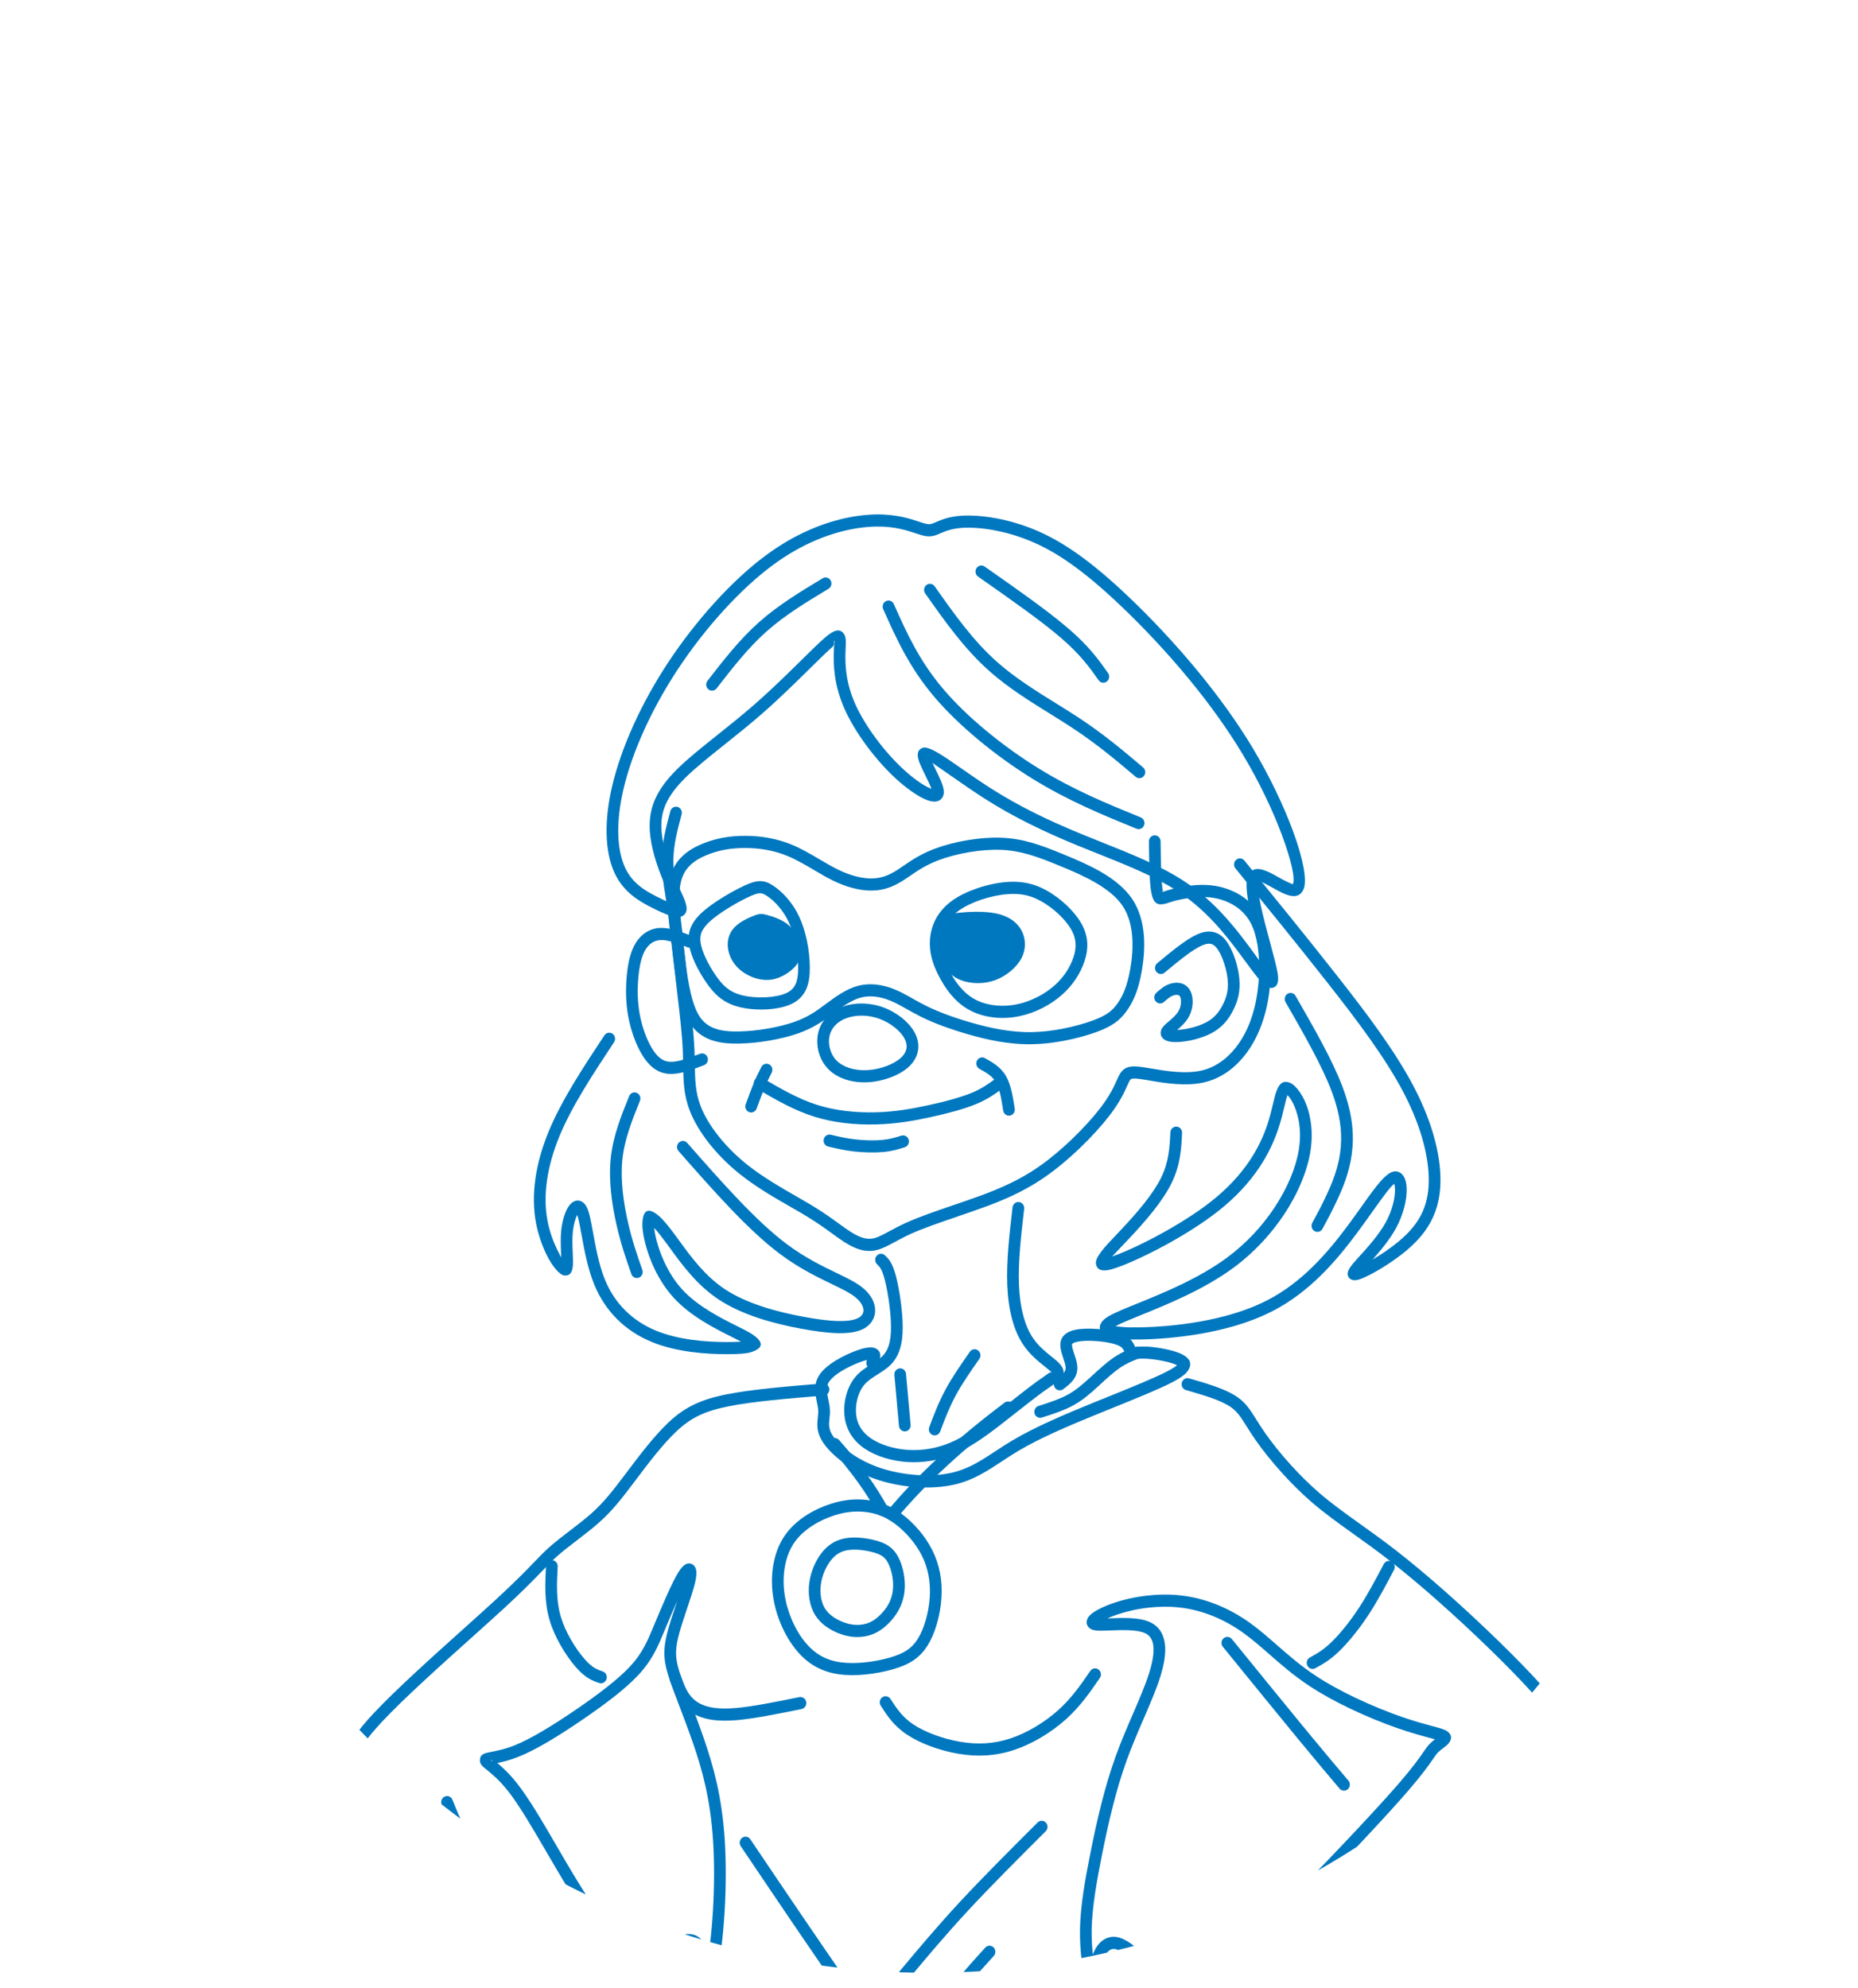 <svg width="186" height="199" viewBox="0 0 186 199" fill="none" xmlns="http://www.w3.org/2000/svg">
<g filter="url(#filter0_ddd_2036_7268)">
<g clip-path="url(#clip0_2036_7268)">
<path d="M14 82.5C14 38.87 49.37 3.5 93 3.5C136.63 3.5 172 38.87 172 82.5C172 126.13 136.63 161.5 93 161.5C49.37 161.5 14 126.13 14 82.5Z" fill="white"/>
<path d="M67.107 45.202C67.193 44.879 67.516 44.69 67.827 44.779C68.138 44.868 68.321 45.203 68.235 45.526C67.835 47.03 67.435 48.534 67.411 50.034C67.393 51.149 67.583 52.324 67.794 53.637C67.871 54.112 67.951 54.606 68.021 55.089C68.207 56.381 68.361 57.831 68.526 59.384C68.606 60.135 68.688 60.909 68.791 61.812L68.97 63.338C69.208 65.345 69.45 67.385 69.523 69.164C69.542 69.627 69.549 70.09 69.556 70.538C69.579 72.043 69.599 73.362 70.16 74.789C70.525 75.716 71.121 76.71 71.889 77.686C72.658 78.663 73.597 79.62 74.649 80.475C76.252 81.778 78.143 82.863 79.757 83.789C80.354 84.134 80.92 84.459 81.28 84.677C82.451 85.387 83.302 86.006 84.011 86.521C84.403 86.805 84.749 87.057 85.109 87.289C85.541 87.568 85.95 87.784 86.344 87.906C86.705 88.018 87.058 88.051 87.414 87.978C87.871 87.885 88.394 87.603 89.05 87.249C89.523 86.994 90.061 86.704 90.736 86.399C92.03 85.814 93.693 85.245 95.491 84.629L96.928 84.136C98.072 83.738 99.244 83.316 100.443 82.779C101.622 82.252 102.811 81.617 103.996 80.794C105.105 80.023 106.222 79.079 107.236 78.113C108.399 77.004 109.421 75.873 110.135 74.944C111.117 73.669 111.515 72.778 111.781 72.182C111.88 71.961 111.963 71.775 112.058 71.605C112.307 71.162 112.581 70.906 113.088 70.802C113.466 70.724 113.966 70.761 114.741 70.885L115.275 70.974C116.671 71.212 118.73 71.564 120.39 71.147C121.257 70.93 122.036 70.495 122.714 69.914C123.469 69.267 124.097 68.439 124.584 67.527C125.029 66.697 125.357 65.785 125.59 64.841C125.852 63.777 125.991 62.682 126.036 61.618C126.081 60.575 126.037 59.561 125.891 58.645C125.759 57.812 125.542 57.064 125.232 56.456C124.949 55.901 124.582 55.456 124.175 55.103C123.683 54.678 123.133 54.382 122.596 54.181C122.095 53.994 121.603 53.888 121.122 53.838C120.638 53.787 120.154 53.794 119.675 53.832C119.216 53.868 118.773 53.931 118.372 54.008C117.916 54.095 117.501 54.202 117.169 54.31L117.005 54.364C116.861 54.415 116.732 54.459 116.58 54.491C115.885 54.637 115.474 54.473 115.256 53.36C115.16 52.862 115.105 52.09 115.072 51.18C115.041 50.307 115.028 49.273 115.015 48.24C115.011 47.905 115.27 47.63 115.592 47.626C115.915 47.622 116.18 47.891 116.184 48.225C116.197 49.237 116.209 50.248 116.241 51.137C116.272 51.989 116.32 52.697 116.402 53.117C116.429 53.252 116.295 53.312 116.346 53.302C116.404 53.29 116.514 53.252 116.639 53.21C116.647 53.21 116.807 53.156 116.82 53.15C117.183 53.032 117.645 52.913 118.161 52.814C118.614 52.727 119.102 52.657 119.588 52.619C120.12 52.577 120.667 52.571 121.236 52.63C121.807 52.689 122.391 52.816 122.991 53.04C123.648 53.286 124.323 53.648 124.927 54.171C125.442 54.618 125.908 55.183 126.268 55.89C126.639 56.617 126.894 57.49 127.047 58.45C127.205 59.448 127.253 60.546 127.205 61.671C127.156 62.822 127.008 64.001 126.727 65.141C126.473 66.168 126.109 67.174 125.609 68.111C125.054 69.156 124.332 70.104 123.462 70.85C122.654 71.543 121.718 72.062 120.665 72.327C118.772 72.802 116.576 72.427 115.087 72.173L114.562 72.084C113.93 71.983 113.545 71.947 113.313 71.995C113.209 72.017 113.143 72.088 113.072 72.214C113.006 72.331 112.932 72.495 112.845 72.691C112.555 73.341 112.121 74.312 111.052 75.701C110.302 76.675 109.237 77.856 108.029 79.007C106.978 80.008 105.814 80.991 104.647 81.802C103.387 82.678 102.136 83.346 100.906 83.897C99.696 84.439 98.486 84.874 97.3 85.286L95.858 85.785C94.073 86.396 92.421 86.962 91.203 87.512C90.598 87.785 90.062 88.075 89.591 88.329C88.853 88.727 88.264 89.044 87.638 89.172C87.085 89.285 86.548 89.238 86.009 89.072C85.505 88.915 85.004 88.653 84.49 88.321C84.148 88.101 83.77 87.826 83.341 87.515C82.659 87.019 81.839 86.422 80.691 85.728C80.132 85.391 79.677 85.129 79.194 84.852C77.545 83.909 75.614 82.8 73.929 81.431C72.806 80.518 71.803 79.496 70.981 78.452C70.138 77.381 69.481 76.281 69.073 75.245C68.433 73.617 68.411 72.189 68.387 70.557C68.38 70.132 68.374 69.693 68.354 69.211C68.284 67.523 68.043 65.488 67.805 63.485L67.626 61.955C67.539 61.19 67.449 60.337 67.361 59.517C67.199 57.987 67.047 56.559 66.861 55.265C66.786 54.748 66.711 54.284 66.639 53.836C66.419 52.472 66.222 51.251 66.242 50.016C66.268 48.356 66.688 46.779 67.107 45.202Z" fill="#0078BF"/>
<path d="M66.473 52.368C66.125 51.557 65.768 50.618 65.497 49.644C65.221 48.652 65.034 47.623 65.035 46.651C65.037 45.646 65.236 44.71 65.692 43.772C66.136 42.86 66.822 41.952 67.806 40.98C68.863 39.936 70.266 38.816 71.806 37.588C73.023 36.617 74.327 35.577 75.614 34.449C77.298 32.972 78.939 31.355 80.27 30.044C81.221 29.106 82.016 28.323 82.583 27.833C83.533 27.012 84.065 26.932 84.448 27.409C84.711 27.736 84.688 28.218 84.657 28.873L84.642 29.2C84.618 29.825 84.618 30.601 84.746 31.495C84.873 32.381 85.128 33.384 85.613 34.472C86.098 35.561 86.814 36.739 87.642 37.864C88.499 39.028 89.475 40.131 90.438 41.018C91.415 41.919 92.365 42.586 93.039 42.885C93.113 42.918 93.182 42.946 93.244 42.968C93.12 42.611 92.856 42.074 92.603 41.557C92.403 41.15 92.207 40.752 92.064 40.391C91.78 39.673 91.767 39.116 92.322 38.88C92.932 38.62 94.348 39.607 96.162 40.872C97.085 41.515 98.12 42.237 99.15 42.895C100.599 43.82 102.062 44.637 103.579 45.393C105.081 46.141 106.663 46.84 108.352 47.533C109.246 47.9 109.767 48.108 110.301 48.321C113.13 49.449 116.044 50.611 118.377 52.111C119.836 53.05 121.058 54.112 122.132 55.231C123.197 56.341 124.115 57.505 124.972 58.657L125.633 59.556C126.014 60.077 126.348 60.563 126.605 60.94C126.467 60.351 126.265 59.6 126.046 58.787C125.328 56.116 124.435 52.801 124.929 51.68C125.332 50.767 126.139 50.892 127.071 51.334C127.38 51.48 127.678 51.648 127.977 51.815C128.275 51.982 128.574 52.15 128.842 52.275C129.167 52.428 129.419 52.539 129.43 52.513C129.679 51.941 129.246 50.053 128.315 47.555C127.429 45.176 126.085 42.315 124.422 39.543C122.851 36.922 121.002 34.391 119.099 32.071C116.76 29.22 114.322 26.669 112.203 24.653C110.29 22.833 108.65 21.46 107.158 20.412C105.681 19.373 104.341 18.646 103.02 18.109C101.808 17.617 100.616 17.286 99.529 17.084C98.257 16.848 97.125 16.787 96.27 16.848C95.234 16.923 94.617 17.188 94.153 17.387C93.893 17.499 93.672 17.594 93.434 17.646C92.835 17.779 92.362 17.621 91.644 17.383C91.463 17.322 91.262 17.255 90.937 17.159C90.421 17.006 89.78 16.847 88.994 16.767C88.195 16.687 87.233 16.684 86.079 16.843C84.8 17.02 83.287 17.395 81.636 18.101C80.281 18.681 78.832 19.486 77.343 20.587C75.703 21.801 74.013 23.377 72.398 25.153C70.733 26.985 69.149 29.03 67.784 31.112C66.469 33.117 65.357 35.152 64.469 37.116C63.539 39.173 62.851 41.154 62.428 42.943C62.033 44.611 61.869 46.112 61.893 47.412C61.919 48.776 62.153 49.915 62.545 50.793C62.911 51.611 63.421 52.205 63.983 52.667C64.563 53.144 65.211 53.491 65.814 53.794C66.427 54.103 66.99 54.365 67.411 54.506C67.612 54.574 67.567 54.869 67.638 54.763C67.678 54.702 67.364 54.32 67.021 53.581C66.851 53.214 66.659 52.8 66.473 52.368ZM66.62 49.306C66.874 50.218 67.212 51.105 67.541 51.873C67.734 52.32 67.915 52.711 68.076 53.058C68.594 54.175 68.947 54.936 68.596 55.457C68.31 55.882 67.761 55.9 67.054 55.662C66.568 55.499 65.958 55.216 65.305 54.888C64.641 54.554 63.924 54.17 63.254 53.618C62.564 53.051 61.935 52.317 61.481 51.302C61.025 50.28 60.753 48.975 60.724 47.431C60.698 46.032 60.872 44.429 61.291 42.658C61.733 40.791 62.447 38.733 63.41 36.602C64.327 34.573 65.469 32.48 66.816 30.427C68.215 28.295 69.838 26.2 71.545 24.321C73.21 22.489 74.96 20.859 76.664 19.598C78.229 18.44 79.758 17.592 81.192 16.979C82.946 16.228 84.56 15.829 85.927 15.64C87.179 15.468 88.228 15.472 89.104 15.56C89.996 15.65 90.699 15.823 91.258 15.989C91.478 16.053 91.754 16.146 91.999 16.227C92.539 16.405 92.893 16.523 93.191 16.457C93.333 16.426 93.506 16.352 93.708 16.265C94.249 16.033 94.969 15.724 96.192 15.635C97.124 15.568 98.356 15.634 99.736 15.89C100.899 16.107 102.168 16.458 103.447 16.977C104.839 17.543 106.253 18.31 107.814 19.408C109.362 20.496 111.048 21.905 112.996 23.759C115.132 25.791 117.6 28.376 119.988 31.286C121.937 33.661 123.823 36.243 125.417 38.901C127.117 41.735 128.495 44.67 129.407 47.117C130.447 49.91 130.874 52.15 130.498 53.013C130.098 53.933 129.291 53.819 128.36 53.383C128.055 53.24 127.738 53.062 127.422 52.886C127.126 52.72 126.83 52.554 126.585 52.437C126.256 52.281 126.001 52.166 125.993 52.184C125.677 52.901 126.506 55.982 127.174 58.463C127.502 59.681 127.794 60.764 127.903 61.423C128.059 62.362 127.847 62.813 127.348 62.903C126.702 63.018 125.792 61.777 124.702 60.289L124.046 59.399C123.214 58.281 122.326 57.154 121.302 56.087C120.286 55.028 119.133 54.024 117.763 53.144C115.517 51.7 112.658 50.559 109.884 49.453C109.1 49.14 108.309 48.825 107.921 48.666C106.244 47.977 104.644 47.268 103.074 46.486C101.519 45.712 100.018 44.874 98.536 43.927C97.476 43.25 96.437 42.526 95.511 41.88C94.618 41.258 93.841 40.715 93.343 40.376C93.435 40.572 93.541 40.787 93.648 41.005C94.06 41.843 94.494 42.727 94.486 43.299C94.483 43.476 94.446 43.633 94.376 43.767C94.196 44.113 93.882 44.267 93.467 44.248C93.215 44.236 92.914 44.151 92.581 44.003C91.797 43.655 90.728 42.912 89.658 41.927C88.644 40.992 87.616 39.829 86.712 38.601C85.834 37.409 85.071 36.152 84.549 34.981C84.01 33.773 83.727 32.657 83.586 31.671C83.446 30.693 83.446 29.841 83.472 29.152L83.487 28.817C83.505 28.431 83.578 28.221 83.549 28.184C83.422 28.026 83.625 28.511 83.33 28.766C82.814 29.212 82.023 29.991 81.077 30.923C79.731 32.249 78.073 33.884 76.37 35.376C75.081 36.507 73.757 37.563 72.521 38.549C71.008 39.756 69.629 40.856 68.613 41.859C67.728 42.733 67.12 43.532 66.738 44.319C66.368 45.08 66.206 45.838 66.205 46.651C66.204 47.497 66.372 48.414 66.62 49.306ZM92.767 40.002C92.658 40.048 92.7 40.037 92.787 40.01L92.767 40.002ZM127.128 61.688C127.139 61.699 127.147 61.705 127.151 61.704C127.245 61.688 127.209 61.687 127.128 61.688Z" fill="#0078BF"/>
<path d="M123.677 50.935C123.468 50.679 123.499 50.295 123.746 50.079C123.993 49.862 124.363 49.895 124.571 50.151C126.128 52.062 127.685 53.972 129.174 55.816C130.68 57.681 132.196 59.575 133.731 61.527C135.243 63.449 136.739 65.384 138.088 67.289C139.446 69.208 140.664 71.107 141.615 72.952C142.55 74.766 143.223 76.518 143.646 78.143C144.097 79.871 144.269 81.468 144.18 82.853C144.09 84.237 143.74 85.413 143.146 86.465C142.559 87.505 141.741 88.409 140.708 89.264C139.563 90.211 138.134 91.109 137.096 91.638C136.696 91.842 136.352 91.994 136.099 92.077C135.591 92.244 135.206 92.183 135.003 91.851L135.001 91.844C134.971 91.793 134.947 91.739 134.931 91.681C134.792 91.198 135.309 90.631 136.042 89.825C136.864 88.923 138.028 87.644 138.734 86.35C139.389 85.148 139.663 83.918 139.65 83.077C139.647 82.847 139.621 82.656 139.577 82.518C139.204 82.751 138.36 83.937 137.275 85.462C136.822 86.098 136.33 86.789 135.801 87.499C134.761 88.895 133.583 90.357 132.205 91.706C130.815 93.068 129.223 94.316 127.366 95.268C125.726 96.11 123.885 96.717 122.033 97.148C119.729 97.684 117.407 97.948 115.436 98.053C113.582 98.151 112.016 98.107 111.164 97.893C110.828 97.809 110.566 97.688 110.396 97.53C110.068 97.224 109.999 96.866 110.224 96.454C110.35 96.223 110.603 95.99 110.998 95.76C111.589 95.416 112.585 95.011 113.818 94.511C116.382 93.47 120.001 92.001 122.838 89.9C124.795 88.451 126.393 86.694 127.589 84.888C128.91 82.894 129.741 80.844 130.024 79.087C130.24 77.745 130.134 76.578 129.886 75.652C129.556 74.418 129.033 73.663 128.722 73.535C128.589 73.481 128.892 73.624 128.882 73.651C128.785 73.903 128.69 74.306 128.575 74.791C128.427 75.413 128.248 76.165 127.967 77.007C127.56 78.225 126.951 79.58 125.999 80.979C125.049 82.374 123.757 83.818 121.983 85.22C120.431 86.448 118.509 87.643 116.692 88.633C114.394 89.885 112.239 90.821 111.194 91.09C110.296 91.322 109.847 91.117 109.721 90.589C109.56 89.916 110.575 88.849 111.722 87.644L112.209 87.129C113.034 86.254 113.844 85.352 114.546 84.465C115.238 83.59 115.829 82.725 116.23 81.912C117.012 80.328 117.09 78.861 117.163 77.395C117.163 77.058 117.426 76.785 117.75 76.785C118.074 76.785 118.336 77.058 118.336 77.394L118.334 77.426C118.254 79.03 118.174 80.634 117.271 82.464C116.828 83.363 116.189 84.299 115.449 85.236C114.716 86.161 113.887 87.086 113.048 87.976L111.33 89.787C112.4 89.431 114.207 88.615 116.146 87.558C117.914 86.595 119.778 85.437 121.273 84.255C122.943 82.935 124.154 81.583 125.041 80.28C125.925 78.98 126.488 77.731 126.862 76.612C127.119 75.843 127.293 75.108 127.438 74.501C127.562 73.978 127.665 73.544 127.795 73.204C128.083 72.451 128.468 72.126 129.153 72.408C129.715 72.639 130.579 73.705 131.014 75.328C131.302 76.404 131.427 77.751 131.179 79.287C130.87 81.205 129.973 83.427 128.552 85.573C127.28 87.493 125.586 89.357 123.517 90.889C120.56 93.079 116.863 94.58 114.245 95.643C113.13 96.095 112.215 96.466 111.673 96.763C112.461 96.905 113.795 96.924 115.377 96.84C117.293 96.738 119.548 96.482 121.777 95.964C123.544 95.552 125.296 94.976 126.848 94.179C128.588 93.286 130.088 92.109 131.403 90.822C132.728 89.523 133.868 88.109 134.875 86.757C135.397 86.057 135.885 85.371 136.335 84.739C137.741 82.763 138.799 81.278 139.669 81.263C139.84 81.26 139.999 81.303 140.145 81.389C140.394 81.533 140.575 81.789 140.685 82.129C140.767 82.383 140.814 82.699 140.819 83.058C140.835 84.079 140.516 85.547 139.752 86.95C139.118 88.111 138.189 89.218 137.4 90.099C138.231 89.613 139.176 88.977 139.979 88.313C140.905 87.547 141.63 86.751 142.137 85.852C142.637 84.966 142.934 83.963 143.01 82.772C143.091 81.518 142.931 80.057 142.514 78.457C142.111 76.912 141.472 75.246 140.583 73.523C139.666 71.743 138.477 69.89 137.143 68.008C135.801 66.112 134.32 64.195 132.823 62.293C131.35 60.42 129.826 58.516 128.276 56.596C126.709 54.657 125.192 52.795 123.677 50.935ZM110.858 90.299C110.878 90.384 110.877 90.352 110.873 90.279L110.858 90.299Z" fill="#0078BF"/>
<path d="M69.257 57.703C69.559 57.82 69.713 58.169 69.601 58.483C69.488 58.797 69.151 58.957 68.849 58.84C68.358 58.649 67.867 58.458 67.377 58.312C66.935 58.181 66.521 58.097 66.163 58.108C65.843 58.118 65.555 58.205 65.306 58.356C65.043 58.516 64.815 58.753 64.63 59.051C64.435 59.366 64.285 59.755 64.171 60.198C64.049 60.67 63.967 61.195 63.913 61.757C63.854 62.368 63.827 63.021 63.848 63.694C63.867 64.283 63.926 64.888 64.034 65.493C64.149 66.135 64.322 66.777 64.535 67.372C64.747 67.962 64.998 68.505 65.272 68.957C65.528 69.377 65.8 69.711 66.101 69.939C66.374 70.146 66.68 70.269 67.031 70.294C67.84 70.351 68.959 69.922 70.078 69.494L70.096 69.489C70.405 69.383 70.735 69.556 70.836 69.873C70.936 70.186 70.777 70.522 70.481 70.633C69.247 71.109 68.011 71.582 66.953 71.507C66.37 71.466 65.862 71.262 65.409 70.919C64.984 70.596 64.615 70.151 64.282 69.604C63.967 69.085 63.68 68.465 63.44 67.795C63.203 67.134 63.011 66.422 62.883 65.711C62.764 65.046 62.7 64.38 62.679 63.732C62.655 63.003 62.685 62.297 62.749 61.638C62.81 61.005 62.901 60.414 63.038 59.884C63.183 59.326 63.379 58.823 63.644 58.395C63.928 57.938 64.288 57.569 64.714 57.31C65.132 57.056 65.608 56.911 66.131 56.895C66.631 56.879 67.158 56.981 67.698 57.142C68.19 57.288 68.724 57.496 69.257 57.703Z" fill="#0078BF"/>
<path d="M60.521 67.629C60.715 67.361 61.082 67.306 61.34 67.507C61.592 67.703 61.648 68.069 61.471 68.336C59.363 71.525 57.254 74.715 55.998 77.765C55.377 79.273 54.961 80.753 54.759 82.17C54.56 83.566 54.569 84.896 54.793 86.126C54.988 87.201 55.351 88.21 55.734 89.007C55.899 89.351 56.052 89.647 56.182 89.882L56.167 89.504C56.138 88.801 56.103 87.969 56.182 87.185C56.279 86.236 56.55 85.368 56.87 84.856C57.019 84.617 57.19 84.433 57.376 84.323C57.663 84.155 57.96 84.137 58.254 84.301C58.451 84.412 58.625 84.605 58.762 84.894C59.006 85.407 59.17 86.31 59.37 87.407C59.631 88.839 59.956 90.625 60.555 92.098C61.048 93.309 61.735 94.332 62.573 95.171C63.455 96.054 64.505 96.734 65.672 97.214C66.831 97.691 68.112 97.976 69.35 98.141C70.589 98.306 71.804 98.351 72.817 98.351C73.349 98.351 73.815 98.34 74.183 98.31C73.927 98.172 73.616 98.017 73.269 97.844C71.615 97.019 69.173 95.801 67.465 93.947C66.488 92.886 65.764 91.633 65.261 90.445C64.553 88.774 64.268 87.189 64.309 86.43C64.387 84.98 65.001 84.921 65.96 85.727C66.411 86.106 66.993 86.84 67.638 87.715L68.019 88.237C69.162 89.808 70.561 91.729 72.558 93.057C73.666 93.794 74.98 94.363 76.338 94.809C77.711 95.259 79.13 95.582 80.435 95.824C81.741 96.066 82.919 96.227 83.886 96.249C84.797 96.269 85.516 96.174 85.964 95.917C86.107 95.836 86.218 95.737 86.296 95.628C86.386 95.502 86.435 95.355 86.439 95.198C86.443 95.022 86.391 94.824 86.28 94.616C86.136 94.345 85.896 94.068 85.552 93.804C85.013 93.388 84.203 92.998 83.235 92.531C81.789 91.834 80.005 90.972 78.096 89.546C76.484 88.341 74.806 86.746 73.096 84.956C71.384 83.166 69.657 81.202 67.93 79.237C67.712 78.989 67.73 78.605 67.969 78.379C68.208 78.153 68.579 78.171 68.796 78.419C70.525 80.385 72.254 82.352 73.926 84.1C75.598 85.85 77.229 87.403 78.779 88.561C80.59 89.915 82.323 90.751 83.725 91.428C84.751 91.922 85.609 92.336 86.249 92.829C86.735 93.202 87.085 93.614 87.307 94.031C87.519 94.429 87.617 94.836 87.608 95.227C87.599 95.637 87.472 96.021 87.236 96.351C87.058 96.6 86.821 96.815 86.528 96.983C85.889 97.349 84.974 97.487 83.863 97.462C82.808 97.437 81.573 97.272 80.229 97.023C78.885 96.774 77.417 96.439 75.985 95.97C74.541 95.496 73.134 94.883 71.925 94.08C69.75 92.633 68.283 90.617 67.084 88.969L66.707 88.453C66.245 87.825 65.826 87.283 65.492 86.929C65.557 87.637 65.823 88.75 66.334 89.954C66.791 91.032 67.441 92.164 68.313 93.11C69.876 94.806 72.2 95.965 73.773 96.75C74.364 97.045 74.856 97.29 75.184 97.498C76.543 98.363 76.404 98.948 75.248 99.348C74.768 99.514 73.895 99.569 72.817 99.569C71.783 99.569 70.527 99.521 69.203 99.344C67.878 99.167 66.501 98.86 65.241 98.342C63.933 97.803 62.754 97.039 61.762 96.046C60.813 95.097 60.035 93.938 59.478 92.569C58.827 90.97 58.49 89.117 58.219 87.63C58.064 86.775 57.931 86.048 57.789 85.626C57.587 86.006 57.418 86.619 57.347 87.311C57.276 88.009 57.309 88.791 57.337 89.452C57.357 89.945 57.376 90.377 57.351 90.691C57.3 91.356 57.069 91.739 56.501 91.692C56.055 91.654 55.292 90.814 54.684 89.549C54.262 88.67 53.861 87.552 53.642 86.35C53.394 84.984 53.382 83.519 53.599 81.994C53.815 80.476 54.259 78.895 54.92 77.289C56.223 74.126 58.364 70.888 60.504 67.652L60.521 67.629Z" fill="#0078BF"/>
<path d="M62.982 73.736C63.105 73.429 63.443 73.28 63.741 73.404C64.041 73.529 64.187 73.883 64.067 74.194L64.064 74.202C63.287 76.127 62.509 78.053 62.3 80.125C62.197 81.159 62.231 82.249 62.343 83.312C62.457 84.381 62.652 85.428 62.865 86.366C63.079 87.305 63.311 88.132 63.553 88.902C63.801 89.695 64.053 90.413 64.304 91.13C64.414 91.446 64.257 91.794 63.953 91.908C63.649 92.022 63.313 91.859 63.203 91.544C62.943 90.801 62.682 90.057 62.438 89.278C62.187 88.475 61.945 87.615 61.723 86.642C61.502 85.668 61.299 84.575 61.179 83.445C61.059 82.305 61.023 81.13 61.136 80.001C61.363 77.746 62.173 75.74 62.982 73.736Z" fill="#0078BF"/>
<path d="M128.692 64.318C128.528 64.03 128.619 63.658 128.896 63.487C129.173 63.317 129.532 63.412 129.696 63.699C130.634 65.334 131.572 66.969 132.366 68.463C133.189 70.014 133.907 71.498 134.412 72.846C134.925 74.214 135.215 75.431 135.345 76.534C135.476 77.649 135.446 78.651 135.317 79.578C135.189 80.503 134.964 81.345 134.703 82.105C134.446 82.85 134.148 83.526 133.869 84.125C133.593 84.718 133.34 85.226 133.099 85.691C132.85 86.172 132.622 86.593 132.394 87.013C132.236 87.306 131.878 87.41 131.596 87.246C131.314 87.082 131.213 86.712 131.371 86.419C131.604 85.989 131.837 85.56 132.068 85.115C132.307 84.655 132.553 84.159 132.815 83.597C133.074 83.041 133.352 82.408 133.598 81.696C133.838 81 134.043 80.234 134.157 79.407C134.272 78.581 134.299 77.684 134.181 76.681C134.061 75.666 133.794 74.545 133.321 73.284C132.841 72.002 132.144 70.564 131.339 69.048C130.504 67.475 129.598 65.896 128.692 64.318Z" fill="#0078BF"/>
<path d="M88.408 24.966C88.281 24.657 88.42 24.3 88.717 24.169C89.01 24.04 89.348 24.177 89.479 24.475C90.74 27.301 92.002 30.127 94.43 32.984C95.616 34.379 97.081 35.786 98.671 37.109C100.362 38.516 102.196 39.83 103.992 40.937C105.742 42.015 107.45 42.895 109.136 43.675C110.814 44.45 112.507 45.142 114.199 45.834C114.5 45.956 114.649 46.308 114.531 46.621C114.414 46.933 114.074 47.087 113.773 46.966C112.085 46.276 110.398 45.587 108.659 44.783C106.927 43.982 105.178 43.081 103.395 41.983C101.557 40.85 99.675 39.501 97.938 38.056C96.292 36.686 94.776 35.23 93.55 33.788C91.013 30.803 89.714 27.893 88.415 24.984L88.408 24.966Z" fill="#0078BF"/>
<path d="M92.634 23.43C92.434 23.166 92.478 22.783 92.733 22.576C92.987 22.369 93.356 22.415 93.556 22.678L93.57 22.698C95.494 25.43 97.419 28.163 99.886 30.332C101.678 31.907 103.782 33.214 105.752 34.436C106.538 34.924 107.305 35.4 107.964 35.833C110.505 37.505 112.468 39.166 114.43 40.827C114.68 41.038 114.72 41.418 114.519 41.678C114.318 41.94 113.951 41.982 113.699 41.773L113.692 41.769C111.765 40.138 109.837 38.507 107.336 36.861C106.602 36.378 105.886 35.934 105.152 35.478C103.139 34.229 100.989 32.895 99.13 31.26C96.561 29.001 94.598 26.217 92.637 23.433L92.634 23.43Z" fill="#0078BF"/>
<path d="M97.913 21.726C97.644 21.538 97.574 21.16 97.755 20.882C97.936 20.603 98.3 20.53 98.568 20.718C101.722 22.925 104.877 25.134 106.948 26.917C107.999 27.822 108.759 28.606 109.372 29.329C109.981 30.047 110.454 30.714 110.925 31.38C111.116 31.65 111.06 32.031 110.799 32.229C110.539 32.427 110.172 32.369 109.981 32.098C109.531 31.463 109.081 30.828 108.491 30.133C107.904 29.441 107.184 28.697 106.2 27.849C104.201 26.128 101.057 23.927 97.913 21.726Z" fill="#0078BF"/>
<path d="M82.354 21.892C82.63 21.726 82.986 21.82 83.15 22.105C83.316 22.393 83.226 22.766 82.948 22.938L82.941 22.943C80.762 24.257 78.584 25.571 76.73 27.221C75.804 28.045 74.952 28.958 74.138 29.915C73.326 30.869 72.531 31.893 71.737 32.917C71.534 33.178 71.166 33.219 70.914 33.009C70.662 32.799 70.622 32.417 70.825 32.156C71.617 31.134 72.41 30.113 73.262 29.111C74.112 28.113 75.001 27.159 75.969 26.298C77.904 24.576 80.129 23.234 82.354 21.892Z" fill="#0078BF"/>
<path d="M112.381 54.688C111.761 53.767 110.772 53.006 109.666 52.363C108.516 51.694 107.251 51.157 106.128 50.695C105.005 50.232 104.022 49.844 103.058 49.562C102.117 49.287 101.2 49.115 100.192 49.078C99.207 49.041 98.126 49.129 97.079 49.302C95.953 49.489 94.868 49.773 93.985 50.105C92.691 50.591 91.816 51.192 91.077 51.7C90.848 51.857 90.63 52.007 90.404 52.15C89.905 52.466 89.424 52.712 88.92 52.882C88.409 53.054 87.879 53.147 87.29 53.155C86.697 53.162 86.051 53.082 85.365 52.903C84.723 52.734 84.041 52.48 83.331 52.128C82.751 51.841 82.131 51.476 81.496 51.102C80.643 50.6 79.761 50.081 78.883 49.712C78.149 49.404 77.412 49.199 76.693 49.072C75.97 48.945 75.255 48.894 74.571 48.894C73.891 48.894 73.247 48.944 72.629 49.054C72.008 49.164 71.41 49.333 70.82 49.57C70.244 49.801 69.675 50.097 69.208 50.513C68.763 50.909 68.403 51.424 68.209 52.115C67.806 53.557 68.082 55.836 68.383 58.33L68.459 58.96C68.764 61.5 69.087 64.188 69.953 65.632C70.359 66.31 70.904 66.72 71.548 66.956C72.241 67.209 73.06 67.276 73.958 67.26C74.872 67.244 75.864 67.141 76.819 66.978C77.798 66.811 78.731 66.58 79.493 66.314C80.908 65.822 81.761 65.186 82.636 64.535L82.743 64.457C83.223 64.099 83.719 63.737 84.252 63.418C84.794 63.092 85.361 62.824 85.957 62.675C86.529 62.532 87.112 62.504 87.688 62.563C88.314 62.628 88.933 62.796 89.516 63.031C90.149 63.285 90.73 63.612 91.357 63.966C91.767 64.197 92.198 64.44 92.724 64.7C93.334 65.002 94.008 65.291 94.746 65.566C95.485 65.841 96.306 66.11 97.212 66.371C98.114 66.63 99.097 66.881 100.134 67.061C101.163 67.24 102.242 67.348 103.342 67.326H103.344C104.345 67.305 105.376 67.177 106.342 66.993C107.501 66.771 108.565 66.467 109.375 66.171C110.087 65.91 110.585 65.661 110.963 65.391C111.326 65.131 111.59 64.842 111.842 64.494C112.103 64.133 112.35 63.711 112.57 63.158C112.797 62.589 112.997 61.882 113.155 60.967C113.314 60.048 113.43 58.924 113.344 57.787C113.262 56.693 112.99 55.594 112.381 54.688ZM110.239 51.302C111.478 52.023 112.601 52.897 113.339 53.993C114.086 55.106 114.417 56.412 114.513 57.697C114.607 58.94 114.48 60.173 114.306 61.181C114.131 62.191 113.908 62.978 113.652 63.62C113.389 64.279 113.092 64.786 112.777 65.222C112.453 65.671 112.108 66.046 111.628 66.39C111.161 66.724 110.576 67.02 109.765 67.317C108.911 67.629 107.785 67.951 106.553 68.186C105.533 68.381 104.438 68.517 103.365 68.538C102.178 68.562 101.029 68.448 99.942 68.26C98.864 68.073 97.841 67.812 96.9 67.541C95.977 67.275 95.128 66.996 94.352 66.708C93.549 66.409 92.84 66.106 92.22 65.799C91.732 65.558 91.252 65.287 90.797 65.031C90.207 64.698 89.66 64.39 89.095 64.163C88.603 63.965 88.088 63.824 87.574 63.771C87.119 63.725 86.665 63.745 86.228 63.854C85.762 63.97 85.297 64.194 84.838 64.469C84.37 64.75 83.892 65.099 83.426 65.446L83.319 65.525C82.377 66.226 81.457 66.91 79.865 67.465C79.042 67.752 78.045 68 77.007 68.177C76.005 68.348 74.955 68.456 73.976 68.473C72.95 68.491 71.998 68.41 71.158 68.102C70.27 67.777 69.52 67.212 68.958 66.274C67.955 64.6 67.615 61.776 67.294 59.107L67.219 58.477C66.902 55.86 66.613 53.469 67.086 51.777C67.351 50.832 67.841 50.129 68.447 49.59C69.03 49.071 69.713 48.713 70.398 48.438C71.069 48.169 71.742 47.978 72.432 47.855C73.123 47.733 73.831 47.676 74.571 47.676C75.308 47.676 76.086 47.732 76.885 47.873C77.689 48.015 78.509 48.243 79.323 48.585C80.258 48.977 81.181 49.521 82.073 50.046C82.673 50.399 83.259 50.744 83.835 51.029C84.478 51.347 85.085 51.576 85.649 51.723C86.243 51.879 86.788 51.948 87.276 51.942C87.736 51.936 88.154 51.862 88.558 51.726C88.97 51.587 89.372 51.381 89.794 51.113C89.991 50.988 90.205 50.841 90.431 50.686C91.222 50.143 92.159 49.5 93.586 48.963C94.534 48.607 95.695 48.302 96.896 48.103C98.013 47.919 99.171 47.825 100.233 47.865C101.349 47.906 102.353 48.093 103.374 48.392C104.371 48.684 105.392 49.087 106.56 49.568C107.728 50.048 109.044 50.607 110.239 51.302Z" fill="#0078BF"/>
<path d="M116.573 61.382C116.318 61.588 115.949 61.54 115.75 61.275C115.552 61.009 115.598 60.627 115.854 60.421L115.857 60.421C117.296 59.227 118.734 58.034 119.85 57.54C120.502 57.252 121.062 57.187 121.565 57.328C122.081 57.471 122.5 57.817 122.861 58.345C123.169 58.796 123.441 59.392 123.648 60.022C123.86 60.668 124.01 61.366 124.067 61.986C124.124 62.612 124.088 63.157 123.986 63.653C123.884 64.147 123.716 64.593 123.508 65.023C123.302 65.45 123.056 65.865 122.742 66.244C122.42 66.633 122.028 66.987 121.538 67.283C121.092 67.552 120.569 67.77 120.037 67.935C119.45 68.118 118.839 68.238 118.304 68.291C117.828 68.338 117.408 68.333 117.101 68.276C116.89 68.237 116.708 68.169 116.567 68.074C116.306 67.899 116.174 67.655 116.196 67.341C116.203 67.244 116.228 67.147 116.271 67.05C116.394 66.771 116.67 66.536 117.002 66.253C117.318 65.984 117.703 65.655 117.927 65.306L117.93 65.304C118.101 65.037 118.192 64.736 118.218 64.453C118.246 64.157 118.207 63.9 118.118 63.746C118.075 63.675 118.014 63.633 117.947 63.614C117.812 63.575 117.642 63.596 117.484 63.646C117.144 63.753 116.832 64.031 116.52 64.308L116.511 64.315C116.263 64.529 115.894 64.494 115.688 64.237C115.482 63.981 115.515 63.601 115.76 63.386C116.162 63.027 116.565 62.669 117.145 62.485C117.491 62.376 117.888 62.34 118.254 62.444C118.601 62.542 118.911 62.755 119.125 63.128C119.333 63.495 119.433 64.02 119.383 64.567C119.339 65.034 119.188 65.532 118.903 65.976C118.612 66.431 118.2 66.8 117.841 67.107C117.952 67.103 118.07 67.095 118.194 67.083C118.649 67.038 119.181 66.932 119.702 66.77C120.154 66.63 120.591 66.449 120.951 66.232C121.318 66.01 121.612 65.745 121.853 65.454C122.102 65.154 122.298 64.823 122.463 64.481C122.626 64.141 122.759 63.789 122.84 63.401C122.919 63.015 122.947 62.59 122.902 62.1C122.855 61.578 122.724 60.978 122.538 60.412C122.365 59.886 122.147 59.4 121.907 59.049C121.705 58.753 121.495 58.567 121.263 58.502C121.017 58.434 120.706 58.482 120.309 58.658C119.328 59.092 117.954 60.233 116.58 61.373L116.573 61.382Z" fill="#0078BF"/>
<path d="M83.051 67.661C82.951 68.077 82.963 68.549 83.088 69.002C83.205 69.432 83.423 69.84 83.738 70.162C84.067 70.498 84.511 70.752 85.022 70.916C85.572 71.094 86.197 71.167 86.844 71.13C87.489 71.094 88.154 70.947 88.751 70.723C89.332 70.505 89.842 70.216 90.196 69.889C90.503 69.606 90.684 69.297 90.742 68.983C90.799 68.67 90.737 68.331 90.559 67.99C90.355 67.6 90.006 67.207 89.57 66.858C89.12 66.499 88.585 66.193 88.025 65.989C87.472 65.788 86.895 65.686 86.338 65.676C85.77 65.666 85.224 65.751 84.749 65.923C84.296 66.087 83.91 66.331 83.616 66.638C83.341 66.924 83.146 67.271 83.051 67.661ZM81.959 69.335C81.78 68.68 81.765 67.987 81.914 67.367C82.061 66.759 82.363 66.223 82.786 65.782C83.205 65.345 83.743 65.002 84.364 64.777C84.966 64.558 85.651 64.451 86.357 64.463C87.037 64.475 87.74 64.599 88.41 64.843C89.09 65.09 89.739 65.461 90.285 65.897C90.844 66.346 91.303 66.87 91.586 67.41C91.898 68.006 92.001 68.62 91.892 69.212C91.786 69.789 91.482 70.33 90.976 70.797C90.512 71.226 89.868 71.595 89.15 71.865C88.449 72.128 87.666 72.3 86.903 72.344C86.123 72.388 85.359 72.296 84.678 72.077C83.991 71.856 83.383 71.504 82.917 71.028C82.449 70.549 82.129 69.955 81.959 69.335Z" fill="#0078BF"/>
<path d="M75.757 72.984C75.475 72.82 75.374 72.45 75.532 72.157C75.69 71.864 76.048 71.76 76.33 71.924C77.237 72.454 78.145 72.985 79.05 73.448C79.956 73.912 80.879 74.323 81.833 74.622C82.723 74.902 83.658 75.092 84.595 75.209C85.662 75.342 86.717 75.381 87.704 75.353C88.635 75.328 89.517 75.243 90.369 75.121C91.224 74.999 92.047 74.838 92.86 74.661C93.733 74.472 94.589 74.266 95.36 74.048C96.051 73.85 96.675 73.647 97.185 73.442C97.723 73.225 98.157 72.996 98.538 72.763C98.923 72.527 99.258 72.281 99.594 72.037C99.858 71.844 100.224 71.91 100.41 72.184C100.595 72.458 100.532 72.838 100.267 73.031C99.912 73.29 99.555 73.551 99.134 73.809C98.709 74.069 98.221 74.326 97.607 74.574C97.036 74.804 96.376 75.02 95.668 75.22C94.854 75.448 93.978 75.66 93.098 75.85C92.26 76.032 91.412 76.198 90.53 76.324C89.645 76.451 88.721 76.539 87.732 76.566C86.682 76.595 85.569 76.556 84.457 76.417C83.467 76.293 82.466 76.089 81.493 75.783C80.463 75.459 79.484 75.025 78.532 74.537C77.577 74.048 76.667 73.516 75.757 72.984Z" fill="#0078BF"/>
<path d="M82.906 78.783C82.591 78.711 82.392 78.387 82.461 78.06C82.531 77.733 82.843 77.527 83.158 77.599L83.166 77.6C83.941 77.781 84.715 77.963 85.616 78.065C86.081 78.118 86.575 78.151 87.049 78.159C87.51 78.168 87.956 78.155 88.343 78.118C88.718 78.082 89.049 78.02 89.357 77.945C89.697 77.861 89.967 77.775 90.236 77.69C90.545 77.593 90.871 77.774 90.965 78.094C91.059 78.415 90.884 78.754 90.575 78.851C90.256 78.951 89.936 79.052 89.627 79.128H89.625C89.284 79.212 88.904 79.282 88.449 79.326C88.018 79.367 87.529 79.382 87.03 79.372C86.509 79.363 85.978 79.328 85.492 79.273C84.528 79.164 83.718 78.974 82.909 78.784L82.906 78.783Z" fill="#0078BF"/>
<path d="M98.042 70.997C97.757 70.84 97.65 70.472 97.801 70.177C97.953 69.881 98.307 69.769 98.592 69.927C98.967 70.135 99.343 70.344 99.703 70.616C100.087 70.907 100.433 71.255 100.701 71.715C100.958 72.156 101.135 72.692 101.272 73.274C101.402 73.827 101.493 74.407 101.583 74.986C101.635 75.317 101.418 75.629 101.099 75.683C100.78 75.737 100.48 75.512 100.428 75.181C100.34 74.618 100.251 74.055 100.135 73.559C100.025 73.093 99.888 72.671 99.697 72.343C99.517 72.033 99.28 71.796 99.015 71.596C98.726 71.377 98.384 71.187 98.042 70.997Z" fill="#0078BF"/>
<path d="M76.216 70.817C76.367 70.52 76.721 70.406 77.007 70.562C77.293 70.718 77.403 71.086 77.253 71.383C77.148 71.589 77.043 71.794 76.911 72.068C76.799 72.296 76.682 72.551 76.554 72.856C76.434 73.143 76.302 73.484 76.163 73.85C76.013 74.251 75.879 74.615 75.746 74.979C75.632 75.293 75.295 75.451 74.992 75.333C74.69 75.215 74.537 74.865 74.651 74.551C74.799 74.144 74.948 73.737 75.072 73.408C75.209 73.045 75.346 72.695 75.481 72.371C75.609 72.066 75.736 71.789 75.863 71.527C75.966 71.308 76.092 71.061 76.216 70.817Z" fill="#0078BF"/>
<path d="M100.844 53.513C100.018 53.578 99.078 53.778 98.188 54.081C97.36 54.363 96.582 54.731 95.987 55.159C95.439 55.552 95.046 55.996 94.776 56.459C94.467 56.987 94.313 57.547 94.265 58.087C94.221 58.595 94.272 59.091 94.4 59.588C94.531 60.101 94.745 60.617 95.018 61.147C95.294 61.681 95.629 62.228 96.037 62.724C96.433 63.206 96.898 63.638 97.441 63.958C97.978 64.275 98.601 64.489 99.262 64.6C99.952 64.716 100.681 64.721 101.396 64.615C102.079 64.514 102.752 64.31 103.383 64.035C104.058 63.741 104.679 63.367 105.209 62.952C105.702 62.566 106.115 62.145 106.456 61.702C106.818 61.235 107.102 60.735 107.315 60.222C107.515 59.748 107.648 59.269 107.673 58.789C107.696 58.327 107.619 57.855 107.401 57.376C107.177 56.883 106.807 56.373 106.357 55.894C105.858 55.364 105.265 54.874 104.664 54.485C104.096 54.117 103.527 53.842 102.913 53.676C102.299 53.511 101.625 53.452 100.844 53.513ZM97.826 52.925C98.804 52.592 99.841 52.372 100.757 52.3C101.666 52.229 102.465 52.302 103.207 52.502C103.949 52.701 104.623 53.025 105.283 53.453C105.958 53.891 106.628 54.444 107.195 55.047C107.732 55.619 108.18 56.239 108.46 56.857C108.767 57.532 108.876 58.197 108.842 58.85C108.809 59.485 108.641 60.102 108.391 60.702C108.144 61.301 107.806 61.893 107.372 62.457C106.971 62.981 106.487 63.475 105.916 63.922C105.309 64.398 104.601 64.825 103.837 65.158C103.121 65.469 102.351 65.701 101.561 65.818C100.732 65.941 99.882 65.935 99.074 65.799C98.28 65.665 97.524 65.404 96.863 65.014C96.191 64.618 95.624 64.093 95.147 63.514C94.681 62.947 94.299 62.324 93.986 61.717C93.671 61.105 93.423 60.505 93.267 59.897C93.107 59.272 93.043 58.638 93.101 57.978C93.163 57.268 93.368 56.531 93.776 55.832C94.129 55.228 94.632 54.656 95.322 54.16C96.015 53.662 96.899 53.241 97.826 52.925Z" fill="#0078BF"/>
<path d="M75 53.769C74.402 54.043 73.614 54.467 72.857 54.938C72.229 55.33 71.62 55.757 71.16 56.159C70.7 56.562 70.402 56.931 70.245 57.3C70.101 57.639 70.074 58.003 70.144 58.422C70.218 58.867 70.394 59.368 70.628 59.875C70.907 60.479 71.269 61.093 71.643 61.638C71.979 62.127 72.32 62.552 72.731 62.886C73.134 63.213 73.621 63.467 74.263 63.631C74.962 63.809 75.838 63.882 76.683 63.838C77.46 63.797 78.198 63.659 78.724 63.414C79.194 63.196 79.486 62.884 79.656 62.491C79.846 62.051 79.907 61.488 79.901 60.826C79.895 60.092 79.804 59.246 79.627 58.406C79.469 57.656 79.242 56.92 78.947 56.291C78.677 55.713 78.344 55.217 78.001 54.807C77.571 54.297 77.131 53.923 76.769 53.686C76.501 53.51 76.294 53.422 76.078 53.425C75.824 53.429 75.493 53.542 75 53.769ZM72.257 53.897C73.065 53.393 73.899 52.944 74.528 52.656C75.161 52.364 75.624 52.218 76.064 52.212C76.542 52.205 76.932 52.356 77.392 52.658C77.841 52.952 78.378 53.405 78.885 54.01C79.29 54.495 79.681 55.079 80.002 55.763C80.34 56.486 80.597 57.314 80.773 58.15C80.965 59.058 81.064 59.992 81.07 60.816C81.078 61.641 80.991 62.367 80.724 62.986C80.436 63.651 79.959 64.17 79.201 64.522C78.537 64.831 77.65 65.003 76.738 65.051C75.786 65.1 74.789 65.016 73.984 64.81C73.168 64.603 72.54 64.272 72.011 63.842C71.492 63.42 71.083 62.914 70.689 62.342C70.283 61.75 69.886 61.075 69.574 60.398C69.293 59.791 69.081 59.181 68.989 58.626C68.879 57.97 68.929 57.383 69.172 56.81C69.403 56.266 69.803 55.757 70.404 55.231C70.912 54.787 71.576 54.322 72.257 53.897Z" fill="#0078BF"/>
<path fill-rule="evenodd" clip-rule="evenodd" d="M94.951 56.064C94.697 56.561 94.146 57.464 93.887 58.205C93.627 58.947 93.66 59.526 93.887 60.035C94.115 60.545 94.537 60.984 94.993 61.373C95.448 61.762 95.935 62.102 96.725 62.288C97.516 62.474 98.609 62.508 99.67 62.106C100.732 61.704 101.763 60.868 102.253 59.928C102.744 58.988 102.696 57.944 102.245 57.121C101.794 56.297 100.94 55.692 99.684 55.439C98.429 55.186 96.772 55.285 95.966 55.38C95.16 55.476 95.204 55.567 94.951 56.064Z" fill="#0078BF"/>
<path fill-rule="evenodd" clip-rule="evenodd" d="M75.524 55.651C74.972 55.856 74.052 56.272 73.5 56.864C72.948 57.456 72.763 58.225 72.886 59.009C73.01 59.793 73.442 60.593 74.219 61.198C74.997 61.803 76.12 62.213 77.175 62.075C78.23 61.937 79.217 61.252 79.701 60.637C80.186 60.023 80.168 59.479 80.026 58.785C79.884 58.09 79.619 57.245 79.002 56.666C78.385 56.087 77.416 55.773 76.839 55.613C76.262 55.453 76.077 55.447 75.524 55.651Z" fill="#0078BF"/>
<path d="M101.362 84.872C101.399 84.539 101.689 84.299 102.011 84.337C102.332 84.375 102.563 84.677 102.526 85.01L102.525 85.024C102.221 87.658 101.917 90.289 102.004 92.566C102.048 93.716 102.191 94.782 102.443 95.725C102.677 96.6 103.004 97.366 103.432 97.988C103.983 98.787 104.73 99.384 105.299 99.838C105.69 100.151 106.009 100.405 106.201 100.672C106.712 101.378 106.485 101.823 105.754 102.392C105.565 102.539 105.361 102.679 105.122 102.844C104.937 102.971 104.732 103.112 104.542 103.248C103.773 103.799 102.808 104.559 101.819 105.338C101.146 105.869 100.459 106.41 99.935 106.811C99.149 107.412 98.421 107.944 97.701 108.407C96.974 108.874 96.266 109.262 95.531 109.567C94.784 109.877 94.009 110.102 93.222 110.237C92.442 110.37 91.65 110.415 90.862 110.367C90.063 110.317 89.267 110.171 88.534 109.944C87.797 109.715 87.119 109.403 86.556 109.021C85.97 108.623 85.506 108.148 85.168 107.602C84.825 107.05 84.615 106.43 84.541 105.75C84.467 105.073 84.529 104.337 84.719 103.647C84.902 102.982 85.207 102.351 85.628 101.847C86.106 101.274 86.698 100.902 87.271 100.542C87.653 100.302 88.025 100.068 88.309 99.794C88.608 99.506 88.825 99.149 88.969 98.702C89.123 98.223 89.196 97.628 89.196 96.892C89.196 96.169 89.126 95.332 89.021 94.529C88.9 93.609 88.73 92.721 88.564 92.085C88.42 91.535 88.286 91.207 88.158 90.991C88.045 90.799 87.923 90.682 87.801 90.567C87.563 90.341 87.547 89.958 87.765 89.711C87.982 89.464 88.352 89.447 88.59 89.673C88.776 89.849 88.962 90.026 89.158 90.358C89.34 90.666 89.521 91.096 89.696 91.766C89.871 92.434 90.051 93.378 90.181 94.367C90.294 95.234 90.37 96.129 90.37 96.892C90.37 97.749 90.276 98.469 90.079 99.085C89.871 99.734 89.55 100.255 89.106 100.683C88.745 101.033 88.316 101.303 87.876 101.579C87.383 101.889 86.874 102.209 86.513 102.641C86.21 103.004 85.986 103.474 85.847 103.98C85.698 104.522 85.649 105.096 85.706 105.617C85.759 106.107 85.909 106.552 86.154 106.946C86.401 107.345 86.75 107.699 87.198 108.003C87.666 108.321 88.24 108.583 88.869 108.779C89.519 108.98 90.224 109.11 90.931 109.154C91.634 109.197 92.34 109.157 93.034 109.038C93.736 108.918 94.427 108.717 95.095 108.439C95.769 108.16 96.418 107.804 97.086 107.375C97.761 106.942 98.468 106.424 99.243 105.831C99.926 105.308 100.523 104.838 101.113 104.373C102.131 103.572 103.124 102.789 103.877 102.249C104.116 102.078 104.306 101.947 104.476 101.83C104.715 101.666 104.919 101.525 105.053 101.421C105.151 101.344 105.319 101.473 105.266 101.399C105.171 101.268 104.907 101.057 104.584 100.799C103.956 100.298 103.13 99.638 102.479 98.692C101.97 97.952 101.585 97.058 101.315 96.048C101.039 95.015 100.882 93.856 100.835 92.614C100.743 90.225 101.052 87.555 101.361 84.884L101.362 84.872Z" fill="#0078BF"/>
<path d="M97.091 99.325C97.281 99.053 97.647 98.992 97.909 99.189C98.171 99.386 98.23 99.766 98.04 100.038C97.603 100.666 97.164 101.294 96.769 101.894C96.37 102.5 95.995 103.106 95.67 103.71C95.026 104.902 94.572 106.105 94.119 107.308L94.117 107.31C94.001 107.622 93.662 107.778 93.361 107.657C93.059 107.536 92.909 107.185 93.026 106.872L93.027 106.868C93.494 105.629 93.961 104.391 94.647 103.118C94.988 102.484 95.382 101.848 95.802 101.209C96.226 100.565 96.658 99.945 97.091 99.325Z" fill="#0078BF"/>
<path d="M89.534 101.648C89.505 101.315 89.742 101.02 90.063 100.99C90.385 100.959 90.669 101.205 90.698 101.539L91.159 106.638C91.188 106.971 90.951 107.267 90.629 107.297C90.308 107.327 90.023 107.081 89.994 106.748L89.534 101.648Z" fill="#0078BF"/>
<path d="M118.733 103.164C118.419 103.083 118.228 102.752 118.306 102.427C118.385 102.101 118.703 101.903 119.017 101.985L119.034 101.99C120.887 102.526 122.74 103.061 123.901 103.882C124.74 104.476 125.169 105.16 125.772 106.122C126.02 106.517 126.301 106.966 126.677 107.502C127.309 108.405 128.181 109.507 129.196 110.629C130.058 111.583 131.027 112.554 132.044 113.435C133.307 114.529 134.647 115.487 136.126 116.544C137.265 117.357 138.486 118.23 139.84 119.285C141.357 120.467 143.011 121.855 144.685 123.336C146.456 124.902 148.257 126.576 149.953 128.226C151.607 129.835 153.163 131.422 154.491 132.905C155.832 134.402 156.948 135.801 157.71 137.022C158.509 138.3 158.93 139.399 158.999 140.446C159.071 141.524 158.774 142.515 158.135 143.55C157.537 144.518 156.631 145.529 155.315 146.764C154.015 147.984 152.335 149.408 150.162 151.225C148.002 153.03 145.333 155.243 142.551 157.501C139.784 159.747 136.947 162.004 134.472 163.883C130.264 167.079 127.047 169.228 124.063 171.221L122.437 172.309C121.887 172.678 121.008 173.275 120.146 173.861C117.536 175.632 115.107 177.281 113.181 178.374C111.919 179.091 110.883 179.562 109.996 179.796C109.038 180.049 108.236 180.036 107.509 179.769C106.861 179.531 106.293 179.093 105.835 178.588C105.285 177.982 104.884 177.266 104.691 176.685C104.469 176.013 104.508 175.537 104.544 175.095C104.562 174.876 104.579 174.668 104.543 174.481C104.486 174.186 104.297 173.811 104.113 173.448C103.944 173.116 103.779 172.79 103.678 172.461C103.564 172.091 103.553 171.795 103.544 171.504C103.536 171.274 103.528 171.047 103.438 170.822C103.35 170.601 103.165 170.31 102.973 170.01C102.707 169.593 102.429 169.158 102.274 168.711C102.104 168.212 102.103 167.78 102.101 167.36C102.1 167.117 102.098 166.877 102.051 166.663C102.002 166.44 101.887 166.182 101.769 165.918C101.591 165.518 101.407 165.106 101.338 164.623C101.266 164.122 101.331 163.585 101.574 163.109C101.787 162.688 102.136 162.321 102.643 162.074C103.445 161.684 104.607 161.63 105.709 161.579L106.254 161.552C106.815 161.521 107.331 161.474 107.772 161.373C108.012 161.318 108.225 161.248 108.403 161.156C108.359 160.86 108.319 160.564 108.284 160.269C108.163 159.256 108.092 158.196 108.118 157.045C108.144 155.898 108.268 154.689 108.459 153.402C108.647 152.132 108.906 150.756 109.205 149.274C109.5 147.809 109.835 146.241 110.239 144.639C110.643 143.037 111.116 141.407 111.688 139.823C112.226 138.332 112.845 136.901 113.426 135.555C114.07 134.063 114.669 132.677 115.045 131.47C115.385 130.383 115.545 129.447 115.455 128.733C115.38 128.144 115.115 127.711 114.605 127.487C113.778 127.123 112.307 127.18 111.166 127.225C110.496 127.252 109.929 127.274 109.575 127.209C109.326 127.164 109.137 127.068 109.005 126.934C108.753 126.675 108.715 126.372 108.867 126.044C108.941 125.882 109.072 125.725 109.249 125.577C109.665 125.231 110.482 124.817 111.479 124.478C112.448 124.147 113.613 123.875 114.857 123.735C115.942 123.614 117.09 123.593 118.225 123.721C119.439 123.859 120.637 124.168 121.797 124.632C122.967 125.1 124.097 125.727 125.165 126.495C126.067 127.145 126.909 127.882 127.795 128.657C128.959 129.676 130.202 130.763 131.7 131.755C132.889 132.542 134.263 133.286 135.645 133.947C137.322 134.748 138.991 135.417 140.351 135.887C141.618 136.326 142.63 136.597 143.362 136.793C144.156 137.005 144.658 137.14 144.919 137.35C145.369 137.713 145.348 138.087 145.044 138.493V138.496C144.908 138.678 144.705 138.831 144.475 139.003C144.303 139.133 144.11 139.278 143.969 139.421C143.816 139.575 143.671 139.784 143.453 140.1C143.056 140.675 142.431 141.579 140.975 143.268C139.916 144.497 138.432 146.123 136.801 147.867C134.858 149.945 132.743 152.152 130.89 154.053C129.162 155.826 127.617 157.377 126.219 158.689C124.838 159.985 123.646 160.998 122.629 161.685C121.568 162.402 120.681 162.778 119.891 162.93C119.072 163.087 118.372 163.005 117.7 162.81C117.049 162.621 116.432 162.329 115.847 161.983C115.276 161.642 114.732 161.25 114.217 160.853C113.999 160.685 113.816 160.54 113.643 160.403C112.915 159.827 112.256 159.305 111.766 159.156C111.547 159.09 111.359 159.101 111.202 159.17C111.015 159.253 110.848 159.423 110.711 159.651C110.589 159.853 110.487 160.096 110.384 160.344C110.195 160.799 109.999 161.267 109.666 161.658C109.738 162.11 109.816 162.552 109.893 162.994C109.949 163.324 109.738 163.639 109.42 163.698C109.103 163.757 108.799 163.538 108.742 163.208L108.6 162.39C108.419 162.459 108.227 162.516 108.024 162.562C107.521 162.677 106.942 162.73 106.313 162.765L105.759 162.792C104.771 162.838 103.728 162.886 103.138 163.173C102.883 163.297 102.711 163.475 102.61 163.675C102.491 163.909 102.46 164.184 102.498 164.448C102.542 164.757 102.69 165.088 102.833 165.409C102.976 165.73 103.116 166.044 103.193 166.392C103.267 166.727 103.269 167.039 103.27 167.356C103.271 167.673 103.273 168 103.377 168.301C103.489 168.618 103.724 168.986 103.949 169.339C104.171 169.687 104.385 170.022 104.52 170.36C104.69 170.786 104.701 171.121 104.713 171.461C104.72 171.672 104.727 171.884 104.792 172.095C104.858 172.308 105.001 172.592 105.148 172.883C105.374 173.33 105.606 173.79 105.694 174.243C105.762 174.598 105.738 174.889 105.713 175.195C105.687 175.516 105.659 175.861 105.801 176.29C105.947 176.732 106.257 177.282 106.687 177.756C107.029 178.133 107.442 178.455 107.899 178.623C108.4 178.807 108.983 178.808 109.707 178.617C110.503 178.406 111.452 177.973 112.622 177.309C114.47 176.259 116.897 174.612 119.504 172.843C120.145 172.408 120.802 171.961 121.8 171.291L123.43 170.198C126.401 168.214 129.602 166.076 133.78 162.904C136.271 161.012 139.093 158.767 141.831 156.545C144.553 154.335 147.236 152.111 149.428 150.278C151.606 148.457 153.282 147.038 154.531 145.865C155.765 144.707 156.608 143.771 157.149 142.894C157.649 142.083 157.883 141.327 157.83 140.527C157.775 139.695 157.415 138.781 156.729 137.683C156.007 136.527 154.933 135.183 153.634 133.733C152.323 132.269 150.786 130.701 149.15 129.11C147.467 127.473 145.68 125.811 143.924 124.258C142.257 122.784 140.623 121.412 139.139 120.256C137.824 119.231 136.602 118.357 135.461 117.543C133.952 116.464 132.586 115.488 131.292 114.367C130.241 113.457 129.238 112.451 128.343 111.461C127.287 110.294 126.383 109.151 125.727 108.215C125.358 107.688 125.057 107.207 124.79 106.783C124.264 105.942 123.888 105.344 123.241 104.886C122.24 104.178 120.489 103.671 118.736 103.164L118.733 103.164ZM109.397 159.659C109.494 159.43 109.595 159.209 109.716 159.009C109.978 158.574 110.324 158.238 110.744 158.052C111.145 157.875 111.599 157.84 112.094 157.991C112.799 158.207 113.538 158.792 114.353 159.437L114.914 159.878C115.396 160.25 115.903 160.616 116.427 160.927H116.43C116.943 161.231 117.472 161.484 118.011 161.64C118.53 161.79 119.065 161.854 119.68 161.736C120.323 161.612 121.069 161.291 121.991 160.667C122.959 160.013 124.104 159.04 125.436 157.79C126.751 156.556 128.299 154.999 130.065 153.187C131.976 151.227 134.095 149.017 135.962 147.02C137.597 145.272 139.072 143.656 140.104 142.459C141.492 140.849 142.108 139.958 142.499 139.392C142.749 139.031 142.914 138.792 143.152 138.551C143.315 138.386 143.487 138.248 143.649 138.123L143.073 137.967C142.325 137.767 141.29 137.49 139.985 137.038C138.573 136.55 136.856 135.863 135.155 135.05C133.739 134.374 132.319 133.603 131.072 132.778C129.492 131.732 128.225 130.623 127.039 129.584C126.171 128.825 125.347 128.104 124.5 127.494C123.506 126.779 122.457 126.197 121.375 125.764C120.312 125.338 119.214 125.055 118.101 124.929C117.053 124.811 115.989 124.83 114.981 124.943C113.826 125.073 112.743 125.326 111.841 125.634C111.473 125.759 111.138 125.892 110.851 126.023L111.125 126.012C112.379 125.963 113.998 125.9 115.064 126.369C116 126.782 116.485 127.546 116.615 128.576C116.729 129.481 116.55 130.592 116.16 131.841C115.764 133.109 115.152 134.526 114.494 136.049C113.918 137.383 113.305 138.802 112.784 140.247C112.229 141.783 111.767 143.375 111.371 144.943C110.976 146.511 110.645 148.064 110.351 149.521C110.061 150.959 109.808 152.307 109.619 153.582C109.432 154.841 109.312 156.003 109.287 157.074C109.267 157.972 109.313 158.828 109.397 159.659Z" fill="#0078BF"/>
<path d="M116.213 178.279C116.108 177.961 116.271 177.615 116.578 177.506C116.884 177.397 117.218 177.566 117.323 177.884L117.329 177.904C118.995 182.957 120.66 188.008 121.904 192.797C122.524 195.184 123.042 197.523 123.512 199.887C123.99 202.284 124.404 204.629 124.821 207.058C125.235 209.465 125.66 211.998 126.066 214.675C126.463 217.29 126.824 219.932 127.104 222.527C127.263 223.99 127.404 225.528 127.543 227.049C127.873 230.66 128.196 234.179 128.862 237.502C129.329 239.836 129.969 242.081 130.804 244.454C131.644 246.841 132.682 249.356 133.941 252.22C134.718 253.986 135.57 255.866 136.435 257.774C138.42 262.15 140.472 266.676 141.764 270.157C142.702 272.685 143.237 274.653 143.559 276.628C143.881 278.594 143.991 280.562 144.081 283.1C144.136 284.641 144.185 286.426 144.236 288.305C144.348 292.441 144.473 297.042 144.721 300.795C144.825 302.368 144.943 303.706 145.05 304.922C145.336 308.179 145.549 310.608 145.145 312.643C144.881 313.973 144.359 315.111 143.687 316.08C142.896 317.218 141.899 318.119 140.873 318.818C139.855 319.513 138.791 320.017 137.888 320.164C136.943 320.318 136.146 320.103 135.665 319.371C135.157 318.601 135.131 317.35 135.097 315.684C135.073 314.536 135.045 313.173 134.852 311.671C134.625 309.911 134.167 307.934 133.507 305.857C132.853 303.8 132.005 301.657 130.989 299.538C129.878 297.218 128.554 294.901 127.203 292.535C126.057 290.529 124.89 288.488 123.802 286.352C122.544 283.884 121.4 281.307 120.502 278.736C119.699 276.439 119.092 274.15 118.773 271.951C118.325 268.852 118.448 265.945 118.559 263.326C118.614 262.019 118.666 260.784 118.641 259.655C118.604 258.001 118.399 256.53 118.005 255.099C117.611 253.666 117.026 252.272 116.229 250.772C115.137 248.718 113.641 246.456 111.986 243.954C111.185 242.74 110.345 241.47 109.495 240.139C108.094 237.946 106.663 235.582 105.319 233.17C104.142 231.06 103.036 228.921 102.08 226.839C100.801 224.052 99.777 221.34 98.746 218.607C98.118 216.944 97.487 215.273 96.822 213.639C95.707 210.903 94.406 208.039 93.299 205.605C92.621 204.114 92.015 202.782 91.576 201.751C90.957 200.297 90.619 199.336 90.616 198.285C90.612 197.244 90.943 196.206 91.657 194.611C92.233 193.328 93.07 191.653 93.847 190.098L94.134 189.523C93.462 190.403 92.755 191.324 92.124 192.097C91.099 193.353 90.271 194.223 89.401 194.766C88.484 195.338 87.555 195.536 86.373 195.417C85.26 195.304 83.938 194.904 82.843 194.574C82.585 194.496 82.349 194.417 82.142 194.345C82.638 194.843 83.326 195.472 84.053 196.137C84.344 196.402 84.643 196.676 85.18 197.176C86.2 198.126 87.157 199.064 87.983 200.126C88.825 201.208 89.53 202.414 90.028 203.879C90.52 205.329 90.805 207.021 90.94 208.989C91.073 210.923 91.059 213.136 90.956 215.659C90.85 218.236 90.649 221.137 90.378 223.969C90.121 226.659 89.8 229.284 89.438 231.51C89.204 232.956 88.945 234.264 88.7 235.502C88.189 238.084 87.738 240.362 87.653 243.273C87.59 245.426 87.724 247.939 87.958 250.628C88.189 253.276 88.531 256.184 88.88 259.092L88.957 259.734C89.625 265.297 90.286 270.797 90.137 275.226C90.058 277.554 89.756 279.576 89.173 281.592C88.591 283.603 87.731 285.604 86.534 287.897C85.416 290.042 83.998 292.449 82.589 294.841C81.031 297.488 79.481 300.118 78.372 302.336C77.329 304.422 76.669 306.155 76.192 307.816C75.711 309.492 75.414 311.089 75.099 312.895L74.915 313.953C74.315 317.426 73.631 321.385 72.655 323.779C72.365 324.491 72.048 325.07 71.72 325.524C71.28 326.131 70.81 326.53 70.346 326.739C69.817 326.978 69.297 326.98 68.825 326.774C68.68 326.71 68.542 326.627 68.412 326.526C67.497 325.814 67.022 324.202 66.499 322.42C66.403 322.094 66.305 321.761 66.183 321.366C65.895 320.436 65.578 319.523 65.271 318.64C64.877 317.505 64.497 316.413 64.23 315.451C63.974 314.528 63.805 313.686 63.822 312.286C63.839 310.937 64.033 309.07 64.498 306.08C65.037 302.62 65.933 297.675 66.866 292.528C67.53 288.863 68.213 285.094 68.825 281.529C69.513 277.518 70.059 274.047 70.474 271.091C70.911 267.982 71.208 265.415 71.378 263.364C71.543 261.376 71.588 259.892 71.541 258.654C71.495 257.428 71.358 256.419 71.157 255.38C71.033 254.734 70.888 254.096 70.743 253.452C70.394 251.907 70.037 250.324 69.945 248.71C69.906 248.037 69.916 247.355 69.926 246.65C69.948 245.072 69.973 243.366 69.402 241.256C69.12 240.214 68.693 239.067 68.204 237.749C67.232 235.132 66.015 231.854 65.142 227.374C64.535 224.255 64.099 220.579 63.803 216.773C63.455 212.317 63.296 207.643 63.275 203.46C63.256 199.59 63.355 196.161 63.547 193.065C63.74 189.954 64.027 187.165 64.381 184.595C64.73 182.061 65.145 179.737 65.616 177.621C65.84 176.616 66.076 175.66 66.324 174.751C65.231 175.459 64.531 174.798 62.805 173.166C62.463 172.843 62.078 172.479 61.731 172.161C60.8 171.305 59.541 170.204 58.123 168.964C56.132 167.223 53.822 165.203 51.501 163.048C49.488 161.181 47.508 159.247 45.669 157.342C43.92 155.53 42.291 153.735 40.874 152.038C39.433 150.312 38.21 148.684 37.23 147.208C36.211 145.673 35.448 144.295 34.966 143.128C34.453 141.886 34.243 140.859 34.596 139.65C34.929 138.512 35.772 137.268 37.364 135.562C39.591 133.177 43.29 129.856 46.431 127.036C47.617 125.971 48.721 124.98 49.708 124.07C51.704 122.231 52.747 121.146 53.522 120.339C54.055 119.785 54.466 119.358 54.963 118.913C55.584 118.358 56.319 117.795 57.064 117.225C57.796 116.664 58.539 116.094 59.155 115.551C59.774 115.003 60.304 114.451 60.83 113.834C61.358 113.214 61.888 112.524 62.503 111.708L62.763 111.364C63.977 109.75 65.471 107.767 66.922 106.4C67.725 105.644 68.517 105.074 69.445 104.624C70.362 104.179 71.398 103.858 72.698 103.597C73.965 103.342 75.501 103.14 77.17 102.966C78.888 102.786 80.638 102.642 82.388 102.498C82.711 102.472 82.993 102.723 83.018 103.057C83.044 103.392 82.802 103.685 82.48 103.711C80.671 103.86 78.863 104.008 77.284 104.174C75.658 104.344 74.16 104.541 72.918 104.791C71.709 105.034 70.76 105.325 69.94 105.723C69.13 106.115 68.43 106.621 67.71 107.299C66.324 108.605 64.868 110.538 63.684 112.11L63.425 112.455C62.798 113.285 62.258 113.991 61.705 114.638C61.15 115.289 60.584 115.879 59.911 116.473C59.237 117.069 58.493 117.638 57.761 118.2C57.033 118.757 56.315 119.307 55.729 119.831C55.265 120.246 54.867 120.66 54.352 121.195C53.556 122.023 52.485 123.138 50.488 124.979C49.614 125.784 48.448 126.831 47.197 127.954C44.06 130.77 40.367 134.086 38.203 136.406V136.408C36.748 137.968 35.99 139.062 35.715 140.002C35.461 140.87 35.635 141.664 36.043 142.652C36.495 143.746 37.22 145.053 38.193 146.518C39.15 147.96 40.346 149.552 41.759 151.244C43.156 152.918 44.765 154.69 46.494 156.481C48.331 158.384 50.295 160.302 52.28 162.145C54.532 164.234 56.866 166.276 58.879 168.036C60.27 169.253 61.505 170.333 62.506 171.252C62.973 171.681 63.302 171.992 63.593 172.268C64.863 173.468 65.369 173.946 65.729 173.705C66.089 173.463 66.527 172.844 66.993 172.043C67.124 171.816 67.257 171.576 67.391 171.325C67.711 170.425 68.063 169.532 68.412 168.648C69.182 166.694 69.936 164.782 70.479 162.295C70.455 161.966 70.409 161.652 70.346 161.357C70.21 160.709 70.001 160.155 69.8 159.719C69.623 159.335 69.463 159.06 69.278 158.928C69.132 158.823 68.915 158.801 68.577 158.876C68.164 158.967 67.601 159.196 67.003 159.44C66.215 159.761 65.368 160.107 64.6 160.248C63.838 160.389 63.17 160.331 62.487 160.005C61.846 159.7 61.219 159.16 60.503 158.324C59.824 157.53 59.056 156.461 58.244 155.225C57.438 153.999 56.581 152.598 55.718 151.134C55.307 150.438 54.997 149.906 54.69 149.376C53.325 147.031 51.982 144.721 50.837 143.275C49.974 142.186 49.203 141.56 48.74 141.185C48.286 140.816 48.021 140.602 48.041 140.19C48.072 139.596 48.501 139.513 49.242 139.368C49.755 139.267 50.522 139.117 51.428 138.763C52.281 138.429 53.271 137.912 54.318 137.294C55.386 136.665 56.501 135.939 57.586 135.2C58.664 134.465 59.726 133.707 60.693 132.948C61.636 132.21 62.465 131.486 63.092 130.81C64.311 129.496 64.809 128.303 65.512 126.617L65.535 126.556C65.92 125.639 66.36 124.59 66.757 123.704C67.183 122.754 67.597 121.899 67.926 121.377C68.175 120.982 68.41 120.73 68.614 120.618C68.869 120.478 69.112 120.481 69.338 120.622C69.523 120.737 69.642 120.924 69.692 121.18C69.748 121.465 69.711 121.928 69.561 122.536C69.405 123.171 69.113 124.04 68.805 124.957C68.459 125.984 68.092 127.075 67.884 127.95C67.702 128.72 67.645 129.317 67.695 129.892C67.745 130.471 67.908 131.063 68.163 131.812C68.392 132.487 68.712 133.323 69.07 134.262C69.508 135.41 70.006 136.715 70.506 138.173C70.953 139.476 71.391 140.877 71.754 142.497C72.118 144.115 72.404 145.947 72.547 148.108C72.692 150.301 72.69 152.838 72.542 155.336C72.4 157.735 72.124 160.104 71.716 162.11L71.659 162.385C71.679 162.788 71.668 163.211 71.619 163.651C71.515 164.571 71.238 165.552 70.862 166.57C70.493 167.569 70.027 168.604 69.534 169.655C69.188 170.393 68.826 171.141 68.462 171.83L68.355 172.137C67.769 173.839 67.233 175.758 66.758 177.892C66.294 179.974 65.885 182.265 65.541 184.766C65.191 187.308 64.907 190.065 64.716 193.141C64.525 196.233 64.426 199.638 64.445 203.456C64.465 207.581 64.624 212.217 64.972 216.678C65.266 220.459 65.696 224.089 66.289 227.136C67.14 231.508 68.338 234.735 69.295 237.311C69.799 238.667 70.237 239.848 70.53 240.928C71.145 243.2 71.119 244.999 71.095 246.664C71.086 247.335 71.076 247.983 71.114 248.639C71.2 250.142 71.546 251.677 71.885 253.176C72.036 253.845 72.185 254.508 72.308 255.142C72.517 256.227 72.661 257.291 72.711 258.607C72.76 259.912 72.715 261.444 72.547 263.464C72.376 265.523 72.077 268.113 71.634 271.262C71.213 274.262 70.665 277.748 69.98 281.739C69.41 285.064 68.703 288.963 68.016 292.751C67.082 297.906 66.185 302.857 65.654 306.27C65.198 309.202 65.007 311.014 64.992 312.3C64.977 313.536 65.128 314.289 65.358 315.118C65.629 316.096 65.993 317.142 66.371 318.231C66.687 319.139 67.013 320.077 67.297 320.995C67.395 321.314 67.508 321.695 67.617 322.068C68.082 323.65 68.504 325.081 69.114 325.556C69.168 325.598 69.223 325.632 69.279 325.656C69.453 325.732 69.658 325.726 69.879 325.626C70.165 325.497 70.474 325.226 70.784 324.796C71.058 324.418 71.327 323.925 71.578 323.309C72.503 321.037 73.175 317.149 73.765 313.739L73.948 312.681C74.273 310.822 74.578 309.179 75.069 307.468C75.565 305.743 76.25 303.943 77.332 301.779C78.462 299.519 80.021 296.872 81.59 294.208C82.987 291.835 84.394 289.448 85.503 287.322C86.662 285.1 87.492 283.17 88.05 281.244C88.605 279.324 88.893 277.401 88.967 275.188C89.113 270.872 88.457 265.408 87.793 259.881L87.715 259.239C87.373 256.384 87.036 253.514 86.794 250.738C86.555 248.002 86.419 245.441 86.484 243.239C86.572 240.22 87.032 237.895 87.553 235.26C87.792 234.054 88.044 232.78 88.283 231.311C88.643 229.096 88.96 226.5 89.214 223.851C89.483 221.041 89.682 218.165 89.787 215.611C89.888 213.141 89.901 210.972 89.771 209.075C89.643 207.212 89.378 205.623 88.923 204.284C88.474 202.961 87.834 201.869 87.07 200.887C86.29 199.883 85.376 198.988 84.4 198.079L83.278 197.05C82.088 195.962 80.996 194.964 80.565 194.355C80.194 193.828 80.159 193.392 80.578 193.074C81 192.753 81.962 193.044 83.169 193.408C84.216 193.725 85.481 194.107 86.483 194.209C87.4 194.301 88.111 194.154 88.8 193.724C89.537 193.264 90.283 192.473 91.23 191.313C91.896 190.496 92.659 189.497 93.372 188.565C94.7 186.827 95.869 185.298 96.375 185.319H96.377C96.787 185.338 96.99 185.564 96.973 186.019C96.953 186.524 95.977 188.474 94.888 190.654C94.119 192.192 93.291 193.849 92.721 195.12C92.079 196.552 91.782 197.455 91.785 198.285C91.788 199.107 92.091 199.952 92.649 201.26C93.1 202.319 93.694 203.625 94.358 205.087C95.459 207.508 96.754 210.357 97.899 213.168C98.605 214.901 99.223 216.537 99.837 218.165C100.856 220.865 101.868 223.546 103.139 226.316C104.09 228.387 105.18 230.495 106.332 232.561C107.661 234.947 109.081 237.29 110.472 239.468C111.318 240.795 112.155 242.06 112.954 243.269C114.625 245.797 116.136 248.083 117.256 250.188C118.097 251.769 118.715 253.243 119.133 254.766C119.552 256.289 119.771 257.86 119.81 259.631C119.836 260.81 119.784 262.058 119.728 263.379C119.62 265.936 119.5 268.774 119.933 271.77C120.241 273.894 120.827 276.105 121.603 278.323C122.48 280.834 123.602 283.361 124.838 285.786C125.906 287.882 127.069 289.917 128.211 291.917C129.57 294.295 130.902 296.627 132.039 299.001C133.083 301.18 133.954 303.376 134.621 305.476C135.3 307.613 135.774 309.665 136.011 311.514C136.212 313.077 136.242 314.479 136.266 315.66C136.296 317.117 136.319 318.211 136.632 318.687C136.821 318.974 137.213 319.046 137.709 318.965C138.442 318.846 139.343 318.411 140.231 317.805C141.15 317.179 142.039 316.378 142.737 315.371C143.319 314.533 143.771 313.549 143.999 312.401C144.369 310.537 144.162 308.185 143.885 305.031C143.773 303.75 143.649 302.341 143.552 300.876C143.306 297.156 143.18 292.512 143.066 288.338C143.016 286.48 142.968 284.715 142.912 283.143C142.824 280.661 142.716 278.738 142.404 276.827C142.093 274.925 141.578 273.028 140.673 270.59C139.401 267.165 137.355 262.651 135.376 258.287C134.504 256.365 133.645 254.47 132.877 252.725C131.602 249.826 130.553 247.281 129.704 244.867C128.85 242.441 128.195 240.143 127.716 237.749C127.039 234.371 126.713 230.813 126.378 227.163C126.245 225.703 126.109 224.227 125.94 222.66C125.658 220.049 125.301 217.431 124.911 214.861C124.53 212.353 124.097 209.773 123.666 207.267C123.239 204.783 122.82 202.412 122.366 200.129C121.906 197.814 121.393 195.503 120.772 193.11C119.536 188.352 117.878 183.325 116.221 178.298L116.213 178.279ZM70.972 159.46C71.153 158.125 71.287 156.702 71.372 155.265C71.517 152.818 71.52 150.335 71.378 148.189C71.24 146.102 70.963 144.334 70.613 142.772C70.263 141.211 69.837 139.849 69.401 138.577C68.924 137.186 68.421 135.869 67.978 134.709C67.624 133.781 67.308 132.954 67.058 132.216C66.775 131.385 66.592 130.708 66.531 129.997C66.468 129.281 66.534 128.563 66.747 127.66C66.966 126.736 67.344 125.613 67.7 124.557L67.798 124.263C67.375 125.21 66.965 126.188 66.611 127.035L66.588 127.097C65.832 128.904 65.298 130.183 63.936 131.652C63.257 132.383 62.383 133.148 61.4 133.919C60.44 134.671 59.351 135.448 58.228 136.213C57.111 136.974 55.972 137.716 54.896 138.35C53.799 138.997 52.754 139.542 51.84 139.899C51.021 140.22 50.318 140.386 49.786 140.496C50.287 140.915 50.978 141.542 51.74 142.505C52.953 144.037 54.313 146.375 55.694 148.749C56.068 149.393 56.445 150.04 56.717 150.502C57.568 151.945 58.414 153.328 59.212 154.541C60.003 155.745 60.74 156.775 61.379 157.52C61.981 158.225 62.488 158.669 62.975 158.901C63.418 159.113 63.869 159.147 64.399 159.05C65.055 158.928 65.843 158.607 66.577 158.308C67.221 158.046 67.827 157.798 68.334 157.687C69.019 157.536 69.52 157.627 69.943 157.929C70.328 158.204 70.594 158.63 70.854 159.195L70.972 159.46ZM49.276 140.275C49.239 140.153 49.22 140.075 49.211 140.252C49.206 140.361 49.23 140.324 49.276 140.275Z" fill="#0078BF"/>
<path d="M88.17 134.755C87.998 134.489 88.056 134.127 88.305 133.932C88.564 133.732 88.93 133.786 89.124 134.054L89.145 134.081C89.727 134.986 90.309 135.892 91.441 136.642C92.018 137.025 92.756 137.383 93.568 137.683C94.388 137.987 95.273 138.227 96.136 138.373C96.996 138.518 97.84 138.572 98.68 138.519C99.515 138.466 100.348 138.305 101.189 138.023C102.017 137.745 102.861 137.344 103.665 136.866C104.499 136.37 105.285 135.791 105.962 135.18C107.291 133.981 108.215 132.636 109.137 131.293C109.316 131.011 109.68 130.936 109.95 131.122C110.22 131.309 110.292 131.687 110.113 131.967L110.101 131.982C109.132 133.394 108.163 134.807 106.732 136.098C106 136.76 105.15 137.385 104.248 137.922C103.383 138.436 102.463 138.871 101.546 139.179C100.609 139.494 99.68 139.672 98.749 139.732C97.823 139.791 96.893 139.732 95.948 139.572C95.006 139.412 94.05 139.154 93.174 138.83C92.293 138.503 91.475 138.104 90.812 137.665C89.462 136.769 88.815 135.763 88.168 134.756L88.17 134.755Z" fill="#0078BF"/>
<path d="M80.018 133.9C80.336 133.836 80.644 134.051 80.706 134.381C80.767 134.71 80.56 135.03 80.242 135.094C77.87 135.576 75.497 136.057 73.737 136.206C72.835 136.282 72.09 136.271 71.462 136.195C70.81 136.116 70.283 135.967 69.838 135.774C69.382 135.575 69.008 135.326 68.694 135.045C68.381 134.764 68.135 134.455 67.929 134.134C67.536 133.521 67.3 132.877 67.065 132.234L67.06 132.223C66.949 131.908 67.105 131.559 67.409 131.443C67.713 131.328 68.049 131.489 68.161 131.805L68.163 131.811C68.373 132.386 68.584 132.962 68.905 133.463C69.058 133.701 69.237 133.927 69.46 134.127C69.68 134.325 69.952 134.503 70.292 134.652C70.644 134.805 71.067 134.923 71.595 134.987C72.149 135.054 72.819 135.063 73.645 134.993C75.341 134.85 77.68 134.375 80.018 133.9Z" fill="#0078BF"/>
<path d="M54.658 120.761C54.674 120.426 54.949 120.168 55.272 120.185C55.595 120.203 55.843 120.488 55.827 120.823C55.783 121.688 55.739 122.554 55.77 123.4C55.799 124.227 55.902 125.052 56.147 125.872C56.371 126.619 56.715 127.37 57.101 128.054C57.569 128.884 58.098 129.614 58.547 130.121C58.936 130.56 59.252 130.819 59.532 130.986C59.802 131.147 60.071 131.238 60.34 131.329C60.647 131.433 60.816 131.776 60.715 132.095C60.615 132.414 60.285 132.589 59.977 132.485C59.657 132.377 59.337 132.268 58.949 132.037C58.571 131.811 58.161 131.48 57.685 130.944C57.19 130.384 56.608 129.58 56.092 128.667C55.664 127.908 55.28 127.07 55.029 126.229C54.75 125.297 54.634 124.369 54.6 123.443C54.567 122.536 54.612 121.648 54.658 120.761Z" fill="#0078BF"/>
<path d="M138.525 120.581C138.679 120.287 139.035 120.179 139.318 120.339C139.602 120.499 139.706 120.868 139.552 121.162C139.133 121.956 138.714 122.751 138.302 123.489C137.87 124.261 137.424 125.017 136.949 125.736C136.485 126.438 135.986 127.115 135.49 127.726C134.973 128.365 134.466 128.922 134.014 129.353C133.095 130.228 132.383 130.618 131.672 131.008C131.386 131.165 131.032 131.053 130.88 130.758C130.729 130.462 130.836 130.095 131.121 129.937L131.127 129.933C131.77 129.581 132.414 129.227 133.22 128.459C133.648 128.051 134.12 127.533 134.596 126.946C135.056 126.378 135.53 125.735 135.981 125.051C136.441 124.356 136.872 123.626 137.288 122.88C137.724 122.1 138.125 121.34 138.525 120.581Z" fill="#0078BF"/>
<path d="M106.431 103.075C106.171 103.271 105.805 103.212 105.615 102.941C105.426 102.671 105.483 102.292 105.744 102.095C106.02 101.886 106.296 101.677 106.479 101.452C106.611 101.29 106.695 101.106 106.681 100.883C106.666 100.649 106.557 100.316 106.447 99.984C106.217 99.284 105.986 98.583 106.301 97.974C106.536 97.521 107.025 97.26 107.635 97.13C108.255 96.998 109.029 96.991 109.747 97.038C110.403 97.081 111.022 97.169 111.546 97.296C112.083 97.426 112.537 97.602 112.856 97.822C113.321 98.142 113.482 98.504 113.609 98.789C113.633 98.844 113.578 98.833 113.616 98.861C113.659 98.894 113.689 98.823 113.881 98.815C114.15 98.803 114.504 98.787 114.97 98.818C115.532 98.855 116.266 98.962 116.936 99.117C117.527 99.252 118.077 99.43 118.439 99.635C119.128 100.026 119.349 100.508 118.96 101.165C118.743 101.53 118.225 101.928 117.332 102.39C116.019 103.072 113.803 103.968 111.448 104.92L109.853 105.567C108.403 106.158 106.971 106.755 105.64 107.36C104.31 107.965 103.066 108.584 101.981 109.227C101.378 109.585 100.817 109.954 100.276 110.31C98.816 111.27 97.485 112.146 95.7 112.585C94.487 112.885 93.081 112.972 91.664 112.873C90.224 112.772 88.764 112.475 87.48 112.012C86.3 111.587 85.269 111.021 84.431 110.418C83.432 109.7 82.694 108.918 82.295 108.251C81.719 107.29 81.795 106.59 81.871 105.887C81.896 105.652 81.922 105.416 81.91 105.191C81.897 104.954 81.838 104.67 81.778 104.38C81.617 103.599 81.448 102.777 81.857 101.94C82.103 101.436 82.551 100.985 83.078 100.595C83.722 100.119 84.495 99.725 85.138 99.447C85.684 99.212 86.15 99.054 86.524 98.967C87.017 98.853 87.4 98.865 87.649 98.985C88.101 99.202 88.188 99.573 88.093 100.019C88.043 100.252 87.939 100.475 87.836 100.698C87.695 100.999 87.345 101.126 87.054 100.981C86.763 100.835 86.641 100.472 86.781 100.17L86.791 100.148L86.776 100.152C86.475 100.222 86.077 100.358 85.587 100.57C85.007 100.82 84.316 101.171 83.756 101.585C83.371 101.87 83.053 102.178 82.903 102.487C82.68 102.942 82.805 103.55 82.925 104.128C82.993 104.461 83.061 104.787 83.079 105.125C83.097 105.452 83.066 105.737 83.035 106.02C82.982 106.514 82.929 107.006 83.29 107.609C83.614 108.15 84.235 108.8 85.096 109.419C85.855 109.965 86.791 110.479 87.865 110.866C89.047 111.292 90.4 111.566 91.742 111.66C93.044 111.751 94.329 111.673 95.43 111.401C97.024 111.008 98.275 110.185 99.648 109.283C100.2 108.919 100.772 108.543 101.399 108.172H101.402C102.525 107.507 103.806 106.868 105.172 106.247C106.539 105.625 107.978 105.026 109.427 104.435L111.027 103.788C113.359 102.845 115.554 101.957 116.81 101.306C117.32 101.041 117.653 100.835 117.832 100.674C117.567 100.536 117.148 100.408 116.685 100.301C116.081 100.162 115.413 100.065 114.896 100.031C114.479 100.003 114.165 100.017 113.927 100.028C113.479 100.047 113.209 100.059 112.923 99.841C112.718 99.685 112.64 99.507 112.545 99.294C112.481 99.149 112.399 98.965 112.21 98.835C112.011 98.699 111.687 98.579 111.281 98.48C110.816 98.368 110.263 98.29 109.674 98.251C109.039 98.209 108.37 98.213 107.868 98.32C107.585 98.38 107.382 98.456 107.333 98.55C107.26 98.692 107.408 99.143 107.557 99.594C107.691 100.001 107.825 100.409 107.85 100.807C107.887 101.394 107.689 101.849 107.373 102.237C107.109 102.562 106.77 102.819 106.431 103.075Z" fill="#0078BF"/>
<path d="M113.598 98.857C113.901 98.739 114.239 98.897 114.352 99.211C114.466 99.525 114.313 99.876 114.011 99.994C113.69 100.119 113.369 100.246 113.061 100.391C112.755 100.536 112.44 100.709 112.107 100.938C111.483 101.367 110.796 101.996 110.128 102.608L109.925 102.796C109.549 103.139 109.177 103.474 108.767 103.8C108.359 104.125 107.929 104.426 107.448 104.689C106.509 105.204 105.408 105.558 104.308 105.912L104.298 105.914C103.99 106.011 103.663 105.83 103.569 105.51C103.476 105.189 103.65 104.851 103.959 104.753L103.964 104.752C105.009 104.415 106.054 104.079 106.903 103.614C107.318 103.387 107.695 103.122 108.056 102.835C108.415 102.55 108.777 102.222 109.15 101.882L109.353 101.697C110.057 101.055 110.781 100.393 111.46 99.925C111.844 99.661 112.213 99.458 112.575 99.288C112.935 99.118 113.267 98.987 113.598 98.857Z" fill="#0078BF"/>
<path d="M103.876 146.447C104.109 146.214 104.479 146.222 104.703 146.463C104.928 146.705 104.92 147.089 104.687 147.322C103.315 148.692 101.942 150.063 100.639 151.387C99.329 152.717 98.075 154.015 96.933 155.246C94.652 157.705 92.816 159.901 90.98 162.096L90.973 162.104C90.761 162.356 90.391 162.381 90.148 162.161C89.905 161.94 89.88 161.557 90.093 161.305L90.095 161.302C91.943 159.092 93.792 156.881 96.089 154.405C97.238 153.166 98.5 151.86 99.818 150.521C101.142 149.176 102.509 147.811 103.876 146.447Z" fill="#0078BF"/>
<path d="M74.155 148.825C73.97 148.551 74.035 148.172 74.299 147.981C74.564 147.789 74.928 147.856 75.113 148.131L77.851 152.191C78.609 153.314 79.448 154.551 80.426 155.989C81.279 157.244 82.031 158.343 82.726 159.357L84.866 162.468C85.053 162.741 84.991 163.12 84.728 163.314C84.465 163.508 84.099 163.445 83.912 163.172L81.772 160.061C81.006 158.943 80.24 157.824 79.467 156.688C78.82 155.737 77.923 154.411 76.893 152.885L74.155 148.825Z" fill="#0078BF"/>
<path d="M98.632 158.977C98.854 158.733 99.225 158.722 99.46 158.951C99.695 159.181 99.707 159.566 99.485 159.81C98.652 160.727 97.819 161.645 97.059 162.548C96.298 163.453 95.593 164.363 95 165.282C94.412 166.193 93.93 167.125 93.499 168.065C93.06 169.028 92.681 169.984 92.303 170.939C92.18 171.249 91.838 171.396 91.539 171.269C91.24 171.142 91.098 170.787 91.221 170.477C91.611 169.494 92 168.51 92.44 167.547C92.89 166.562 93.4 165.581 94.028 164.606C94.651 163.64 95.387 162.69 96.178 161.75C96.97 160.808 97.801 159.892 98.632 158.977Z" fill="#0078BF"/>
<path d="M44.22 144.66C44.087 144.354 44.219 143.994 44.513 143.856C44.808 143.718 45.155 143.855 45.288 144.161L45.296 144.182C45.944 145.812 46.594 147.444 48.124 149.377C49.576 151.21 51.848 153.359 53.218 154.655L53.495 154.916C54.154 155.541 54.533 155.911 54.769 156.151C55.014 156.399 55.099 156.502 55.184 156.604C55.394 156.859 55.365 157.243 55.12 157.46C54.874 157.678 54.504 157.649 54.294 157.394C54.226 157.311 54.157 157.227 53.953 157.021L53.951 157.019C53.74 156.804 53.375 156.449 52.706 155.815L52.429 155.554C51.04 154.24 48.736 152.061 47.221 150.147C45.585 148.08 44.901 146.37 44.221 144.662L44.22 144.66Z" fill="#0078BF"/>
<path d="M151.707 137.14C151.76 136.809 152.062 136.585 152.381 136.64C152.7 136.695 152.915 137.008 152.862 137.339L152.862 137.342C152.716 138.429 152.572 139.514 152.709 140.322C152.84 141.09 153.26 141.696 153.68 142.302L153.694 142.318C153.875 142.599 153.802 142.978 153.532 143.164C153.262 143.35 152.898 143.275 152.718 142.995L152.719 142.993C152.222 142.277 151.728 141.559 151.553 140.531C151.385 139.539 151.545 138.349 151.704 137.159L151.707 137.14Z" fill="#0078BF"/>
<path d="M141.878 145.264C142.102 145.023 142.473 145.015 142.706 145.248C142.939 145.48 142.946 145.865 142.722 146.106L134.119 155.349C133.895 155.59 133.525 155.598 133.292 155.365C133.059 155.133 133.052 154.748 133.276 154.507L141.878 145.264Z" fill="#0078BF"/>
<path d="M122.421 128.867C122.212 128.611 122.243 128.228 122.49 128.011C122.736 127.795 123.106 127.827 123.315 128.083L127.36 133.053C128.663 134.65 129.846 136.097 130.788 137.243C131.695 138.345 132.477 139.283 133.193 140.137C133.865 140.937 134.424 141.597 134.983 142.255C135.197 142.508 135.173 142.892 134.93 143.114C134.687 143.336 134.316 143.311 134.102 143.059C133.535 142.39 132.967 141.721 132.308 140.935C131.693 140.202 130.937 139.294 129.899 138.033C128.897 136.815 127.723 135.38 126.466 133.837L122.421 128.867Z" fill="#0078BF"/>
<path d="M148.157 159.863C147.905 159.654 147.864 159.273 148.065 159.012C148.266 158.75 148.634 158.708 148.886 158.916L158.438 166.844C161.587 169.46 164.685 172.037 167.68 174.533C170.676 177.03 173.571 179.448 176.177 181.788C178.789 184.132 181.1 186.39 182.913 188.553C184.74 190.733 186.061 192.816 187.004 194.838C187.952 196.869 188.518 198.836 188.834 200.775C189.149 202.705 189.214 204.608 189.129 206.414C189.045 208.216 188.81 209.918 188.525 211.453C188.236 213.003 187.892 214.4 187.471 215.404C186.961 216.623 186.3 217.325 185.437 217.199C184.693 217.092 183.935 216.278 183.124 215.014C182.397 213.881 181.582 212.338 180.677 210.62L180.515 210.313C181.409 212.656 182.377 215.261 183.079 217.47C183.882 219.997 184.35 222.04 184.58 223.882C184.81 225.728 184.797 227.357 184.64 229.058C184.483 230.753 184.183 232.521 183.668 234.445C183.154 236.366 182.427 238.44 181.417 240.751C180.351 243.189 178.968 245.896 177.391 248.521C175.982 250.866 174.415 253.152 172.776 255.132C170.967 257.317 169.066 259.131 167.541 260.209C166.858 260.692 166.237 261.036 165.716 261.211C165.051 261.434 164.501 261.395 164.112 261.05L164.11 261.047C164.035 260.98 163.968 260.903 163.911 260.816C163.409 260.052 163.723 258.538 164.219 256.152C164.739 253.648 165.475 250.107 165.73 245.618C165.977 241.281 165.778 236.041 165.15 230.54C164.549 225.276 163.558 219.786 162.192 214.633C160.794 209.357 158.998 204.417 157.086 199.896C155.177 195.379 153.147 191.274 151.283 187.671C149.407 184.045 147.71 180.949 146.228 178.328C144.756 175.725 143.46 173.53 142.414 171.764L139.93 167.57L138.192 164.648C138.023 164.363 138.108 163.989 138.383 163.814C138.657 163.638 139.018 163.726 139.187 164.011L140.925 166.933L143.414 171.131C144.442 172.87 145.72 175.032 147.237 177.714C148.743 180.378 150.453 183.497 152.314 187.095C154.188 190.715 156.229 194.845 158.159 199.411C160.088 203.973 161.903 208.966 163.32 214.314C164.706 219.54 165.709 225.09 166.314 230.397C166.95 235.963 167.15 241.278 166.899 245.689C166.639 250.274 165.893 253.865 165.365 256.404C164.934 258.48 164.66 259.796 164.878 260.13C164.933 260.17 165.101 260.141 165.359 260.055C165.768 259.918 166.287 259.625 166.881 259.205C168.328 258.182 170.145 256.445 171.887 254.342C173.483 252.415 175.015 250.179 176.396 247.879C177.946 245.299 179.304 242.642 180.349 240.251C181.336 237.994 182.043 235.978 182.54 234.121C183.036 232.267 183.325 230.568 183.475 228.944C183.625 227.326 183.638 225.78 183.42 224.034C183.202 222.285 182.748 220.316 181.964 217.85C181.035 214.928 179.657 211.351 178.597 208.6C177.836 206.623 177.236 205.066 177.067 204.436C176.909 203.846 177.053 203.511 177.448 203.396C178.103 203.208 179.989 206.788 181.628 209.898L181.703 210.04C182.59 211.722 183.388 213.233 184.101 214.344C184.73 215.324 185.241 215.945 185.597 215.996C185.834 216.03 186.108 215.616 186.398 214.923C186.778 214.016 187.099 212.703 187.374 211.225C187.651 209.734 187.879 208.088 187.96 206.357C188.041 204.632 187.979 202.816 187.679 200.975C187.38 199.143 186.845 197.285 185.95 195.366C185.05 193.437 183.784 191.442 182.028 189.347C180.257 187.234 177.985 185.016 175.412 182.706C172.834 180.392 169.941 177.975 166.947 175.479C163.951 172.983 160.853 170.406 157.704 167.791L148.157 159.863Z" fill="#0078BF"/>
<path d="M83.032 115.88C82.313 116.155 81.547 116.543 80.859 117.061C80.302 117.48 79.797 117.985 79.415 118.583C79.001 119.233 78.722 120.003 78.575 120.827C78.418 121.703 78.408 122.643 78.538 123.571C78.663 124.46 78.919 125.34 79.265 126.151C79.625 126.997 80.082 127.763 80.587 128.384C81.072 128.978 81.6 129.438 82.19 129.772C82.781 130.106 83.443 130.319 84.191 130.418C84.912 130.514 85.716 130.506 86.513 130.429C87.429 130.34 88.336 130.158 89.097 129.937C89.782 129.74 90.335 129.512 90.789 129.209C91.225 128.919 91.579 128.55 91.885 128.057C92.203 127.543 92.473 126.894 92.676 126.186C92.888 125.449 93.027 124.656 93.076 123.89C93.124 123.132 93.083 122.397 92.947 121.692C92.815 121.003 92.594 120.345 92.28 119.723C91.972 119.112 91.566 118.522 91.112 117.988C90.625 117.414 90.089 116.914 89.562 116.527C89.062 116.16 88.568 115.892 88.071 115.705C87.572 115.517 87.066 115.407 86.543 115.355C86.013 115.302 85.464 115.307 84.886 115.388C84.307 115.468 83.693 115.626 83.032 115.88ZM80.171 116.076C80.954 115.486 81.82 115.048 82.628 114.738C83.363 114.456 84.061 114.278 84.731 114.185C85.4 114.091 86.037 114.086 86.653 114.147C87.275 114.209 87.876 114.34 88.469 114.563C89.064 114.787 89.651 115.104 90.241 115.538C90.843 115.98 91.449 116.544 91.993 117.184C92.499 117.779 92.957 118.45 93.317 119.162C93.687 119.897 93.946 120.662 94.098 121.454C94.253 122.261 94.3 123.1 94.245 123.966C94.191 124.826 94.035 125.713 93.799 126.533C93.566 127.345 93.25 128.101 92.87 128.713C92.47 129.358 92.001 129.845 91.422 130.232C90.863 130.604 90.208 130.876 89.413 131.107C88.597 131.344 87.618 131.54 86.619 131.637C85.745 131.721 84.855 131.729 84.044 131.622C83.149 131.503 82.351 131.244 81.63 130.837C80.908 130.428 80.269 129.875 79.693 129.168C79.115 128.459 78.597 127.591 78.192 126.641C77.806 125.736 77.52 124.748 77.379 123.742C77.231 122.691 77.243 121.618 77.424 120.609C77.6 119.625 77.936 118.701 78.438 117.913C78.905 117.182 79.51 116.574 80.171 116.076Z" fill="#0078BF"/>
<path d="M84 127.53C83.547 127.357 83.062 127.111 82.621 126.779C82.244 126.495 81.898 126.147 81.629 125.725C81.34 125.272 81.147 124.743 81.047 124.181C80.945 123.611 80.938 123.006 81.02 122.416C81.099 121.852 81.26 121.299 81.475 120.794C81.701 120.263 81.993 119.776 82.318 119.376C82.647 118.972 83.014 118.655 83.431 118.42C83.846 118.185 84.303 118.036 84.816 117.968C85.269 117.908 85.764 117.912 86.249 117.959C86.802 118.013 87.342 118.121 87.791 118.251C88.24 118.382 88.614 118.538 88.937 118.753C89.279 118.981 89.556 119.269 89.792 119.649C90.009 119.999 90.189 120.428 90.321 120.885C90.452 121.343 90.539 121.839 90.569 122.319C90.6 122.806 90.574 123.279 90.486 123.734C90.4 124.18 90.253 124.614 90.042 125.033C89.839 125.436 89.581 125.814 89.299 126.145C88.996 126.502 88.656 126.818 88.317 127.068H88.314C87.977 127.316 87.642 127.496 87.306 127.623C86.967 127.751 86.623 127.826 86.268 127.861C85.92 127.896 85.56 127.893 85.182 127.84C84.803 127.788 84.411 127.688 84 127.53ZM83.309 125.794C83.654 126.054 84.041 126.25 84.403 126.389C84.738 126.517 85.047 126.597 85.336 126.637C85.623 126.677 85.896 126.679 86.158 126.653C86.414 126.628 86.663 126.574 86.907 126.482C87.153 126.389 87.395 126.258 87.639 126.079C87.901 125.885 88.172 125.632 88.419 125.342C88.649 125.07 88.853 124.774 89.006 124.471C89.16 124.166 89.269 123.839 89.336 123.496C89.403 123.143 89.424 122.775 89.4 122.395C89.376 122.008 89.305 121.606 89.197 121.233C89.096 120.879 88.962 120.556 88.807 120.305C88.666 120.078 88.503 119.908 88.304 119.775C88.085 119.63 87.814 119.519 87.477 119.421C87.081 119.307 86.613 119.213 86.143 119.167C85.736 119.128 85.327 119.123 84.962 119.172C84.597 119.22 84.276 119.324 83.99 119.485C83.706 119.645 83.45 119.87 83.212 120.161C82.96 120.471 82.73 120.857 82.548 121.285C82.373 121.695 82.243 122.14 82.18 122.587C82.115 123.054 82.119 123.525 82.198 123.962C82.269 124.365 82.405 124.74 82.606 125.055C82.79 125.343 83.036 125.589 83.309 125.794Z" fill="#0078BF"/>
<path d="M100.571 104.416C100.833 104.219 101.2 104.28 101.39 104.552C101.58 104.824 101.521 105.204 101.259 105.401C98.876 107.191 96.724 108.973 94.802 110.747C92.882 112.52 91.195 114.281 89.743 116.029C89.531 116.282 89.162 116.31 88.917 116.091C88.673 115.872 88.646 115.488 88.858 115.235C90.35 113.439 92.072 111.64 94.023 109.839C95.973 108.038 98.156 106.23 100.571 104.416Z" fill="#0078BF"/>
<path d="M83.133 108.981C82.914 108.734 82.93 108.349 83.168 108.122C83.406 107.895 83.776 107.911 83.995 108.158C85.029 109.322 85.952 110.464 86.763 111.585C87.577 112.71 88.272 113.803 88.846 114.862C89.004 115.155 88.903 115.525 88.621 115.689C88.339 115.853 87.981 115.749 87.823 115.456C87.268 114.431 86.602 113.383 85.827 112.312C85.049 111.236 84.15 110.126 83.133 108.981Z" fill="#0078BF"/>
</g>
</g>
<defs>
<filter id="filter0_ddd_2036_7268" x="0" y="0.5" width="186" height="198" filterUnits="userSpaceOnUse" color-interpolation-filters="sRGB">
<feFlood flood-opacity="0" result="BackgroundImageFix"/>
<feColorMatrix in="SourceAlpha" type="matrix" values="0 0 0 0 0 0 0 0 0 0 0 0 0 0 0 0 0 0 127 0" result="hardAlpha"/>
<feOffset dy="3"/>
<feGaussianBlur stdDeviation="3"/>
<feColorMatrix type="matrix" values="0 0 0 0 0.039 0 0 0 0 0.624 0 0 0 0 0.922 0 0 0 0.08 0"/>
<feBlend mode="normal" in2="BackgroundImageFix" result="effect1_dropShadow_2036_7268"/>
<feColorMatrix in="SourceAlpha" type="matrix" values="0 0 0 0 0 0 0 0 0 0 0 0 0 0 0 0 0 0 127 0" result="hardAlpha"/>
<feOffset dy="10"/>
<feGaussianBlur stdDeviation="5"/>
<feColorMatrix type="matrix" values="0 0 0 0 0.039 0 0 0 0 0.624 0 0 0 0 0.922 0 0 0 0.07 0"/>
<feBlend mode="normal" in2="effect1_dropShadow_2036_7268" result="effect2_dropShadow_2036_7268"/>
<feColorMatrix in="SourceAlpha" type="matrix" values="0 0 0 0 0 0 0 0 0 0 0 0 0 0 0 0 0 0 127 0" result="hardAlpha"/>
<feOffset dy="23"/>
<feGaussianBlur stdDeviation="7"/>
<feColorMatrix type="matrix" values="0 0 0 0 0.039 0 0 0 0 0.624 0 0 0 0 0.922 0 0 0 0.04 0"/>
<feBlend mode="normal" in2="effect2_dropShadow_2036_7268" result="effect3_dropShadow_2036_7268"/>
<feBlend mode="normal" in="SourceGraphic" in2="effect3_dropShadow_2036_7268" result="shape"/>
</filter>
<clipPath id="clip0_2036_7268">
<path d="M14 82.5C14 38.87 49.37 3.5 93 3.5C136.63 3.5 172 38.87 172 82.5C172 126.13 136.63 161.5 93 161.5C49.37 161.5 14 126.13 14 82.5Z" fill="white"/>
</clipPath>
</defs>
</svg>
